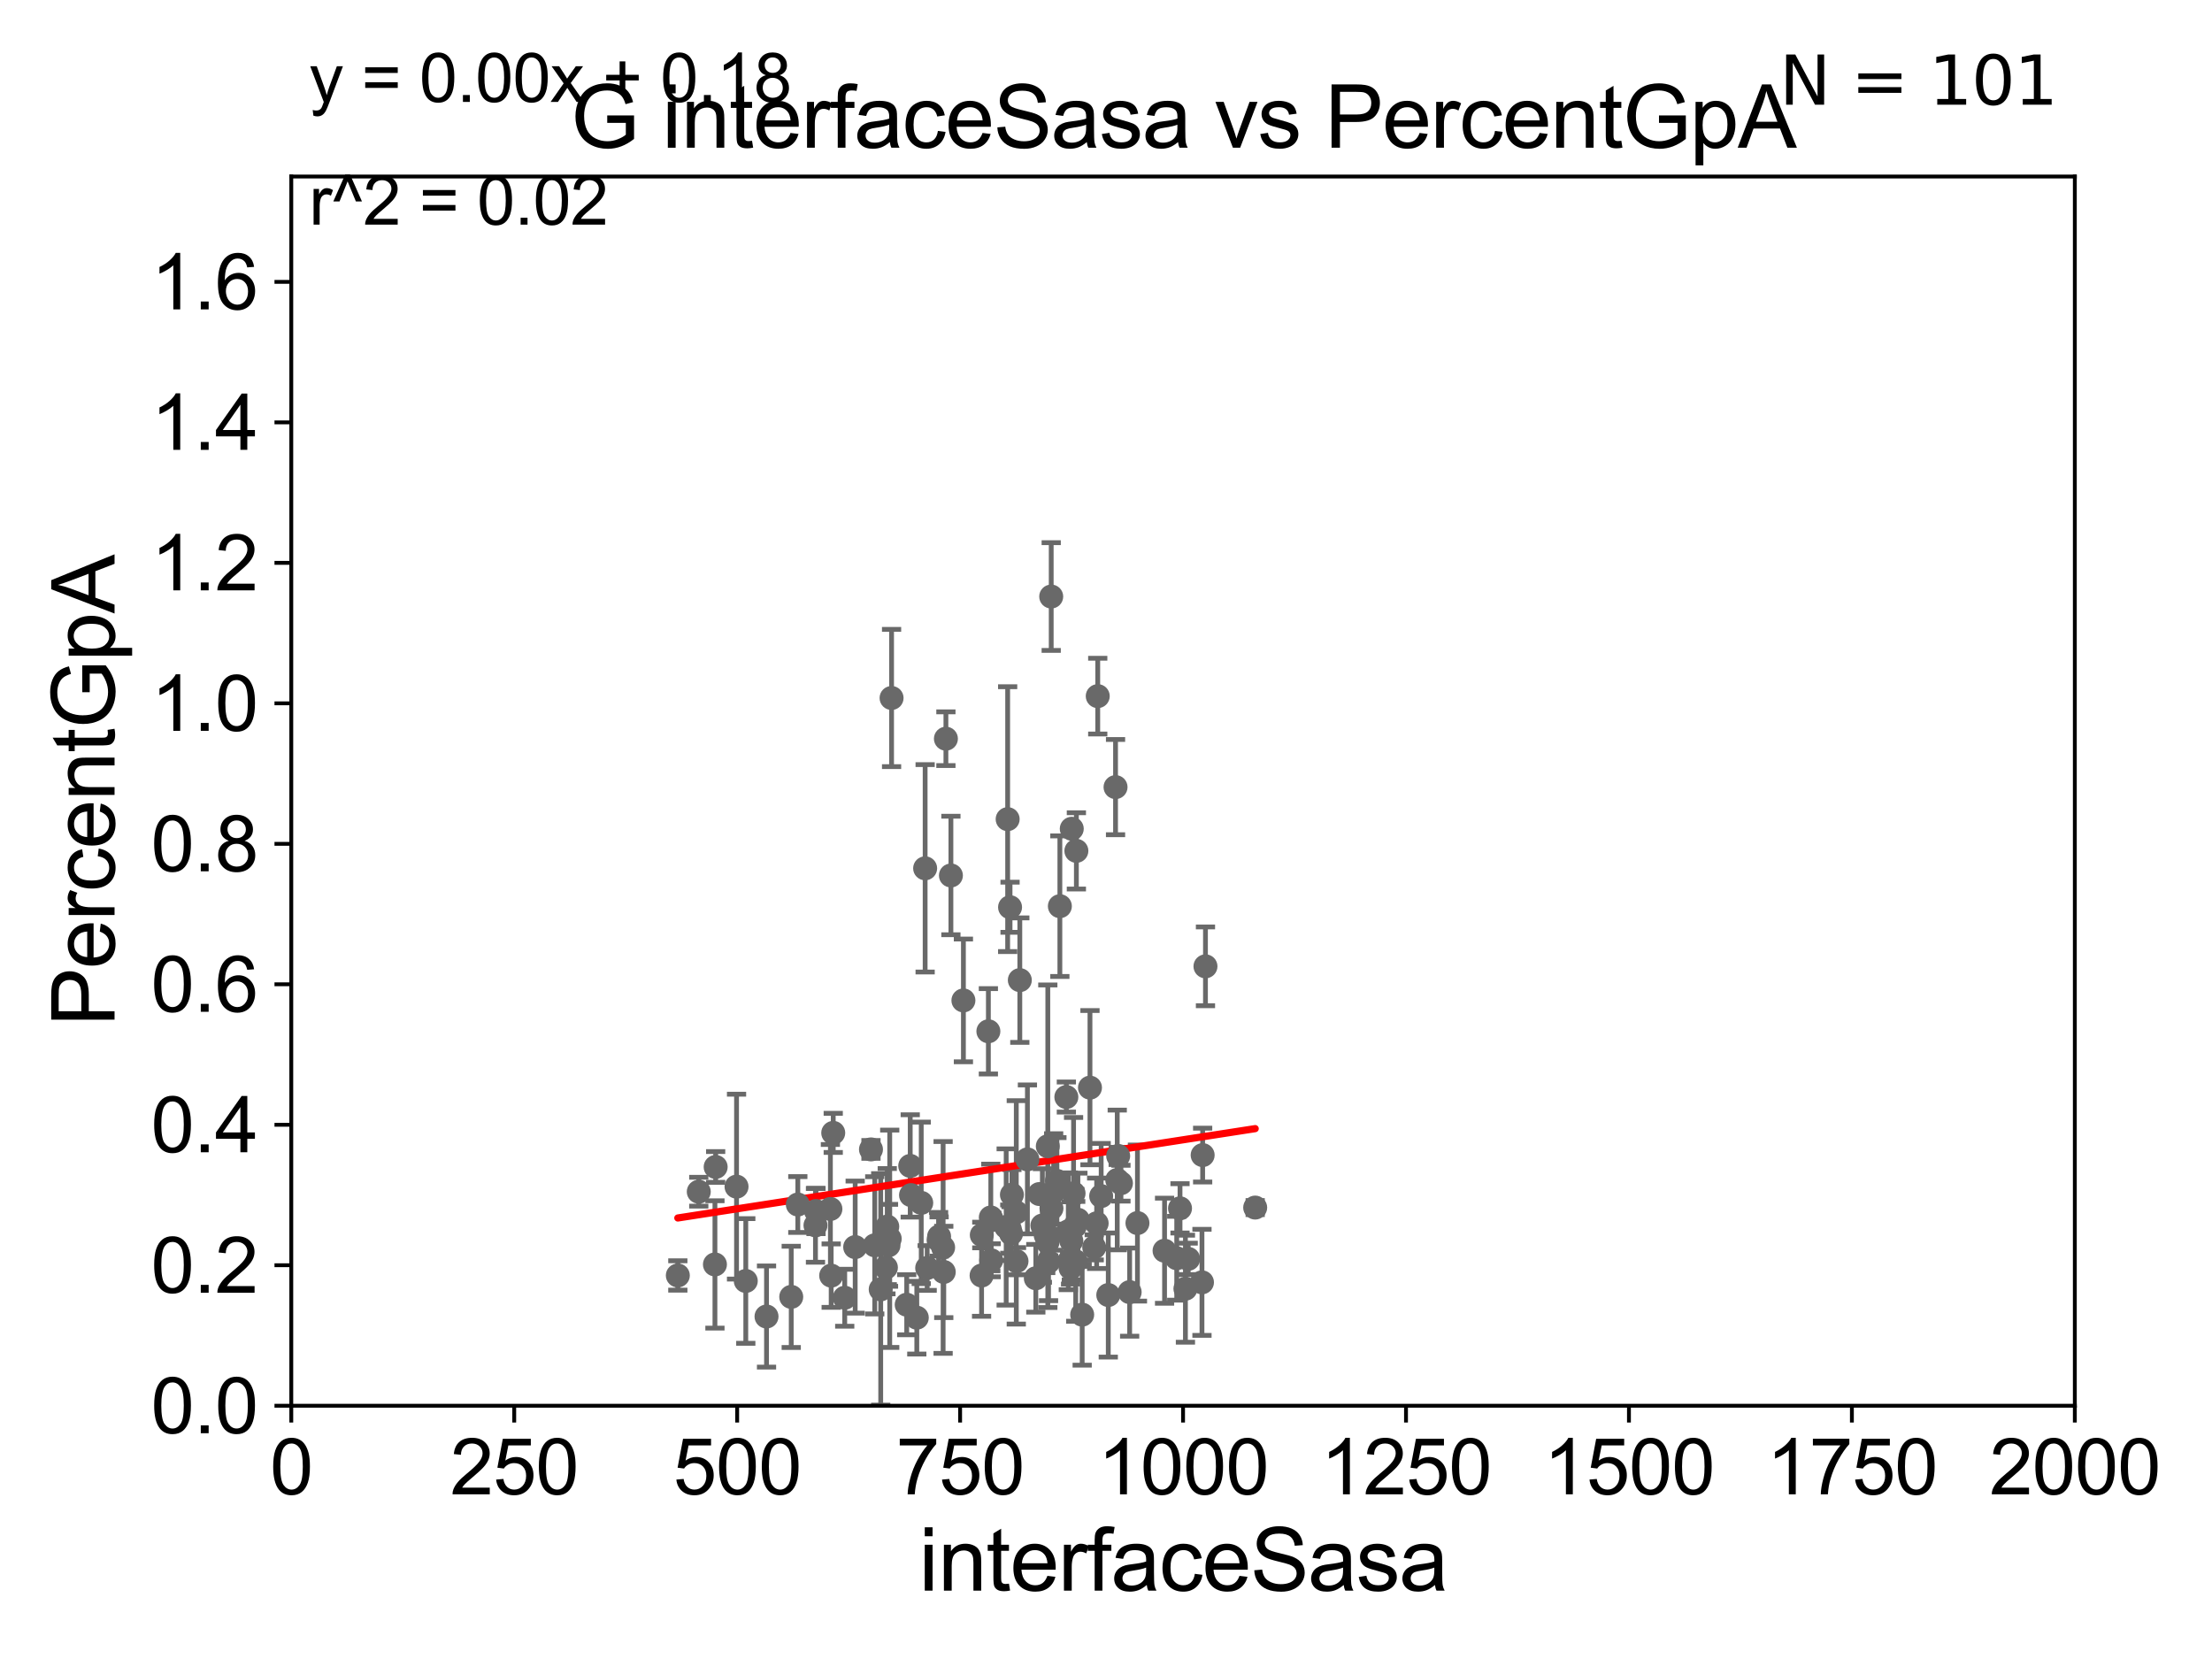 <?xml version="1.0" encoding="utf-8" standalone="no"?>
<!DOCTYPE svg PUBLIC "-//W3C//DTD SVG 1.1//EN"
  "http://www.w3.org/Graphics/SVG/1.1/DTD/svg11.dtd">
<svg xmlns:xlink="http://www.w3.org/1999/xlink" width="460.8pt" height="345.6pt" viewBox="0 0 460.8 345.6" xmlns="http://www.w3.org/2000/svg" version="1.1">
 <defs>
  <style type="text/css">*{stroke-linejoin: round; stroke-linecap: butt}</style>
 </defs>
 <g id="figure_1">
  <g id="patch_1">
   <path d="M 0 345.6 
L 460.8 345.6 
L 460.8 0 
L 0 0 
z
" style="fill: #ffffff"/>
  </g>
  <g id="axes_1">
   <g id="patch_2">
    <path d="M 60.68 292.84 
L 432.225 292.84 
L 432.225 36.775 
L 60.68 36.775 
z
" style="fill: #ffffff"/>
   </g>
   <g id="PathCollection_1">
    <defs>
     <path id="mc420d2d03e" d="M 0 1.118 
C 0.297 1.118 0.581 1 0.791 0.791 
C 1 0.581 1.118 0.297 1.118 0 
C 1.118 -0.297 1 -0.581 0.791 -0.791 
C 0.581 -1 0.297 -1.118 0 -1.118 
C -0.297 -1.118 -0.581 -1 -0.791 -0.791 
C -1 -0.581 -1.118 -0.297 -1.118 0 
C -1.118 0.297 -1 0.581 -0.791 0.791 
C -0.581 1 -0.297 1.118 0 1.118 
z
" style="stroke: #696969"/>
    </defs>
    <g clip-path="url(#p7332f6587c)">
     <use xlink:href="#mc420d2d03e" x="149.085" y="243.098" style="fill: #696969; stroke: #696969"/>
     <use xlink:href="#mc420d2d03e" x="251.121" y="201.305" style="fill: #696969; stroke: #696969"/>
     <use xlink:href="#mc420d2d03e" x="222.549" y="256.499" style="fill: #696969; stroke: #696969"/>
     <use xlink:href="#mc420d2d03e" x="224.229" y="177.251" style="fill: #696969; stroke: #696969"/>
     <use xlink:href="#mc420d2d03e" x="192.723" y="180.884" style="fill: #696969; stroke: #696969"/>
     <use xlink:href="#mc420d2d03e" x="223.021" y="264.156" style="fill: #696969; stroke: #696969"/>
     <use xlink:href="#mc420d2d03e" x="205.897" y="214.837" style="fill: #696969; stroke: #696969"/>
     <use xlink:href="#mc420d2d03e" x="178.15" y="259.791" style="fill: #696969; stroke: #696969"/>
     <use xlink:href="#mc420d2d03e" x="250.393" y="267.136" style="fill: #696969; stroke: #696969"/>
     <use xlink:href="#mc420d2d03e" x="230.874" y="269.78" style="fill: #696969; stroke: #696969"/>
     <use xlink:href="#mc420d2d03e" x="210.621" y="256.984" style="fill: #696969; stroke: #696969"/>
     <use xlink:href="#mc420d2d03e" x="235.328" y="269.169" style="fill: #696969; stroke: #696969"/>
     <use xlink:href="#mc420d2d03e" x="173.578" y="235.999" style="fill: #696969; stroke: #696969"/>
     <use xlink:href="#mc420d2d03e" x="228.453" y="254.835" style="fill: #696969; stroke: #696969"/>
     <use xlink:href="#mc420d2d03e" x="209.913" y="170.644" style="fill: #696969; stroke: #696969"/>
     <use xlink:href="#mc420d2d03e" x="229.393" y="249.171" style="fill: #696969; stroke: #696969"/>
     <use xlink:href="#mc420d2d03e" x="204.481" y="265.72" style="fill: #696969; stroke: #696969"/>
     <use xlink:href="#mc420d2d03e" x="209.606" y="255.601" style="fill: #696969; stroke: #696969"/>
     <use xlink:href="#mc420d2d03e" x="217.145" y="255.294" style="fill: #696969; stroke: #696969"/>
     <use xlink:href="#mc420d2d03e" x="228.68" y="145.017" style="fill: #696969; stroke: #696969"/>
     <use xlink:href="#mc420d2d03e" x="185.731" y="145.405" style="fill: #696969; stroke: #696969"/>
     <use xlink:href="#mc420d2d03e" x="227.062" y="226.576" style="fill: #696969; stroke: #696969"/>
     <use xlink:href="#mc420d2d03e" x="200.697" y="208.407" style="fill: #696969; stroke: #696969"/>
     <use xlink:href="#mc420d2d03e" x="210.801" y="248.878" style="fill: #696969; stroke: #696969"/>
     <use xlink:href="#mc420d2d03e" x="218.278" y="238.785" style="fill: #696969; stroke: #696969"/>
     <use xlink:href="#mc420d2d03e" x="250.534" y="240.628" style="fill: #696969; stroke: #696969"/>
     <use xlink:href="#mc420d2d03e" x="211.711" y="252.556" style="fill: #696969; stroke: #696969"/>
     <use xlink:href="#mc420d2d03e" x="224.093" y="262.764" style="fill: #696969; stroke: #696969"/>
     <use xlink:href="#mc420d2d03e" x="218.431" y="262.835" style="fill: #696969; stroke: #696969"/>
     <use xlink:href="#mc420d2d03e" x="223.905" y="255.461" style="fill: #696969; stroke: #696969"/>
     <use xlink:href="#mc420d2d03e" x="247.523" y="262.247" style="fill: #696969; stroke: #696969"/>
     <use xlink:href="#mc420d2d03e" x="218.986" y="124.27" style="fill: #696969; stroke: #696969"/>
     <use xlink:href="#mc420d2d03e" x="197.05" y="153.884" style="fill: #696969; stroke: #696969"/>
     <use xlink:href="#mc420d2d03e" x="217.842" y="257.326" style="fill: #696969; stroke: #696969"/>
     <use xlink:href="#mc420d2d03e" x="242.6" y="260.549" style="fill: #696969; stroke: #696969"/>
     <use xlink:href="#mc420d2d03e" x="232.742" y="245.805" style="fill: #696969; stroke: #696969"/>
     <use xlink:href="#mc420d2d03e" x="219.495" y="248.303" style="fill: #696969; stroke: #696969"/>
     <use xlink:href="#mc420d2d03e" x="184.341" y="257.359" style="fill: #696969; stroke: #696969"/>
     <use xlink:href="#mc420d2d03e" x="232.938" y="240.802" style="fill: #696969; stroke: #696969"/>
     <use xlink:href="#mc420d2d03e" x="184.832" y="255.516" style="fill: #696969; stroke: #696969"/>
     <use xlink:href="#mc420d2d03e" x="245.819" y="251.719" style="fill: #696969; stroke: #696969"/>
     <use xlink:href="#mc420d2d03e" x="261.478" y="251.559" style="fill: #696969; stroke: #696969"/>
     <use xlink:href="#mc420d2d03e" x="218.219" y="258.757" style="fill: #696969; stroke: #696969"/>
     <use xlink:href="#mc420d2d03e" x="216.519" y="248.741" style="fill: #696969; stroke: #696969"/>
     <use xlink:href="#mc420d2d03e" x="225.438" y="273.868" style="fill: #696969; stroke: #696969"/>
     <use xlink:href="#mc420d2d03e" x="236.952" y="254.788" style="fill: #696969; stroke: #696969"/>
     <use xlink:href="#mc420d2d03e" x="198.092" y="182.377" style="fill: #696969; stroke: #696969"/>
     <use xlink:href="#mc420d2d03e" x="223.268" y="172.647" style="fill: #696969; stroke: #696969"/>
     <use xlink:href="#mc420d2d03e" x="210.413" y="188.992" style="fill: #696969; stroke: #696969"/>
     <use xlink:href="#mc420d2d03e" x="206.615" y="254.178" style="fill: #696969; stroke: #696969"/>
     <use xlink:href="#mc420d2d03e" x="220.79" y="188.775" style="fill: #696969; stroke: #696969"/>
     <use xlink:href="#mc420d2d03e" x="223.181" y="258.495" style="fill: #696969; stroke: #696969"/>
     <use xlink:href="#mc420d2d03e" x="215.781" y="266.286" style="fill: #696969; stroke: #696969"/>
     <use xlink:href="#mc420d2d03e" x="189.784" y="248.964" style="fill: #696969; stroke: #696969"/>
     <use xlink:href="#mc420d2d03e" x="193.149" y="264.146" style="fill: #696969; stroke: #696969"/>
     <use xlink:href="#mc420d2d03e" x="246.947" y="268.461" style="fill: #696969; stroke: #696969"/>
     <use xlink:href="#mc420d2d03e" x="224.544" y="254.097" style="fill: #696969; stroke: #696969"/>
     <use xlink:href="#mc420d2d03e" x="195.631" y="257.586" style="fill: #696969; stroke: #696969"/>
     <use xlink:href="#mc420d2d03e" x="185.092" y="259.423" style="fill: #696969; stroke: #696969"/>
     <use xlink:href="#mc420d2d03e" x="206.485" y="262.54" style="fill: #696969; stroke: #696969"/>
     <use xlink:href="#mc420d2d03e" x="232.388" y="163.969" style="fill: #696969; stroke: #696969"/>
     <use xlink:href="#mc420d2d03e" x="211.758" y="262.729" style="fill: #696969; stroke: #696969"/>
     <use xlink:href="#mc420d2d03e" x="218.451" y="257.814" style="fill: #696969; stroke: #696969"/>
     <use xlink:href="#mc420d2d03e" x="188.885" y="271.795" style="fill: #696969; stroke: #696969"/>
     <use xlink:href="#mc420d2d03e" x="206.402" y="253.619" style="fill: #696969; stroke: #696969"/>
     <use xlink:href="#mc420d2d03e" x="175.972" y="270.344" style="fill: #696969; stroke: #696969"/>
     <use xlink:href="#mc420d2d03e" x="155.361" y="266.85" style="fill: #696969; stroke: #696969"/>
     <use xlink:href="#mc420d2d03e" x="191.91" y="250.581" style="fill: #696969; stroke: #696969"/>
     <use xlink:href="#mc420d2d03e" x="210.357" y="256.035" style="fill: #696969; stroke: #696969"/>
     <use xlink:href="#mc420d2d03e" x="164.828" y="270.162" style="fill: #696969; stroke: #696969"/>
     <use xlink:href="#mc420d2d03e" x="145.567" y="248.255" style="fill: #696969; stroke: #696969"/>
     <use xlink:href="#mc420d2d03e" x="141.205" y="265.702" style="fill: #696969; stroke: #696969"/>
     <use xlink:href="#mc420d2d03e" x="204.527" y="257.277" style="fill: #696969; stroke: #696969"/>
     <use xlink:href="#mc420d2d03e" x="169.987" y="252.283" style="fill: #696969; stroke: #696969"/>
     <use xlink:href="#mc420d2d03e" x="182.225" y="259.422" style="fill: #696969; stroke: #696969"/>
     <use xlink:href="#mc420d2d03e" x="148.935" y="263.406" style="fill: #696969; stroke: #696969"/>
     <use xlink:href="#mc420d2d03e" x="172.989" y="251.853" style="fill: #696969; stroke: #696969"/>
     <use xlink:href="#mc420d2d03e" x="245.134" y="262.115" style="fill: #696969; stroke: #696969"/>
     <use xlink:href="#mc420d2d03e" x="219.038" y="251.717" style="fill: #696969; stroke: #696969"/>
     <use xlink:href="#mc420d2d03e" x="153.434" y="247.198" style="fill: #696969; stroke: #696969"/>
     <use xlink:href="#mc420d2d03e" x="214.03" y="241.523" style="fill: #696969; stroke: #696969"/>
     <use xlink:href="#mc420d2d03e" x="184.551" y="264.045" style="fill: #696969; stroke: #696969"/>
     <use xlink:href="#mc420d2d03e" x="220.175" y="245.998" style="fill: #696969; stroke: #696969"/>
     <use xlink:href="#mc420d2d03e" x="227.946" y="259.85" style="fill: #696969; stroke: #696969"/>
     <use xlink:href="#mc420d2d03e" x="189.617" y="242.882" style="fill: #696969; stroke: #696969"/>
     <use xlink:href="#mc420d2d03e" x="233.513" y="246.482" style="fill: #696969; stroke: #696969"/>
     <use xlink:href="#mc420d2d03e" x="159.68" y="274.253" style="fill: #696969; stroke: #696969"/>
     <use xlink:href="#mc420d2d03e" x="166.201" y="250.925" style="fill: #696969; stroke: #696969"/>
     <use xlink:href="#mc420d2d03e" x="190.985" y="274.495" style="fill: #696969; stroke: #696969"/>
     <use xlink:href="#mc420d2d03e" x="196.604" y="264.972" style="fill: #696969; stroke: #696969"/>
     <use xlink:href="#mc420d2d03e" x="181.44" y="239.442" style="fill: #696969; stroke: #696969"/>
     <use xlink:href="#mc420d2d03e" x="212.447" y="204.178" style="fill: #696969; stroke: #696969"/>
     <use xlink:href="#mc420d2d03e" x="222.82" y="262.593" style="fill: #696969; stroke: #696969"/>
     <use xlink:href="#mc420d2d03e" x="195.525" y="258.335" style="fill: #696969; stroke: #696969"/>
     <use xlink:href="#mc420d2d03e" x="173.149" y="265.737" style="fill: #696969; stroke: #696969"/>
     <use xlink:href="#mc420d2d03e" x="183.468" y="268.597" style="fill: #696969; stroke: #696969"/>
     <use xlink:href="#mc420d2d03e" x="169.879" y="255.267" style="fill: #696969; stroke: #696969"/>
     <use xlink:href="#mc420d2d03e" x="185.346" y="258.056" style="fill: #696969; stroke: #696969"/>
     <use xlink:href="#mc420d2d03e" x="223.643" y="248.588" style="fill: #696969; stroke: #696969"/>
     <use xlink:href="#mc420d2d03e" x="196.47" y="259.868" style="fill: #696969; stroke: #696969"/>
     <use xlink:href="#mc420d2d03e" x="222.14" y="228.533" style="fill: #696969; stroke: #696969"/>
    </g>
   </g>
   <g id="matplotlib.axis_1">
    <g id="xtick_1">
     <g id="line2d_1">
      <defs>
       <path id="maf0b072d5a" d="M 0 0 
L 0 3.5 
" style="stroke: #000000; stroke-width: 0.8"/>
      </defs>
      <g>
       <use xlink:href="#maf0b072d5a" x="60.68" y="292.84" style="stroke: #000000; stroke-width: 0.8"/>
      </g>
     </g>
     <g id="text_1">
      <!-- 0 -->
      <g transform="translate(56.231 311.293)scale(0.16 -0.16)">
       <defs>
        <path id="ArialMT-30" d="M 266 2259 
Q 266 3072 433 3567 
Q 600 4063 929 4331 
Q 1259 4600 1759 4600 
Q 2128 4600 2406 4451 
Q 2684 4303 2865 4023 
Q 3047 3744 3150 3342 
Q 3253 2941 3253 2259 
Q 3253 1453 3087 958 
Q 2922 463 2592 192 
Q 2263 -78 1759 -78 
Q 1097 -78 719 397 
Q 266 969 266 2259 
z
M 844 2259 
Q 844 1131 1108 757 
Q 1372 384 1759 384 
Q 2147 384 2411 759 
Q 2675 1134 2675 2259 
Q 2675 3391 2411 3762 
Q 2147 4134 1753 4134 
Q 1366 4134 1134 3806 
Q 844 3388 844 2259 
z
" transform="scale(0.016)"/>
       </defs>
       <use xlink:href="#ArialMT-30"/>
      </g>
     </g>
    </g>
    <g id="xtick_2">
     <g id="line2d_2">
      <g>
       <use xlink:href="#maf0b072d5a" x="107.123" y="292.84" style="stroke: #000000; stroke-width: 0.8"/>
      </g>
     </g>
     <g id="text_2">
      <!-- 250 -->
      <g transform="translate(93.777 311.293)scale(0.16 -0.16)">
       <defs>
        <path id="ArialMT-32" d="M 3222 541 
L 3222 0 
L 194 0 
Q 188 203 259 391 
Q 375 700 629 1000 
Q 884 1300 1366 1694 
Q 2113 2306 2375 2664 
Q 2638 3022 2638 3341 
Q 2638 3675 2398 3904 
Q 2159 4134 1775 4134 
Q 1369 4134 1125 3890 
Q 881 3647 878 3216 
L 300 3275 
Q 359 3922 746 4261 
Q 1134 4600 1788 4600 
Q 2447 4600 2831 4234 
Q 3216 3869 3216 3328 
Q 3216 3053 3103 2787 
Q 2991 2522 2730 2228 
Q 2469 1934 1863 1422 
Q 1356 997 1212 845 
Q 1069 694 975 541 
L 3222 541 
z
" transform="scale(0.016)"/>
        <path id="ArialMT-35" d="M 266 1200 
L 856 1250 
Q 922 819 1161 601 
Q 1400 384 1738 384 
Q 2144 384 2425 690 
Q 2706 997 2706 1503 
Q 2706 1984 2436 2262 
Q 2166 2541 1728 2541 
Q 1456 2541 1237 2417 
Q 1019 2294 894 2097 
L 366 2166 
L 809 4519 
L 3088 4519 
L 3088 3981 
L 1259 3981 
L 1013 2750 
Q 1425 3038 1878 3038 
Q 2478 3038 2890 2622 
Q 3303 2206 3303 1553 
Q 3303 931 2941 478 
Q 2500 -78 1738 -78 
Q 1113 -78 717 272 
Q 322 622 266 1200 
z
" transform="scale(0.016)"/>
       </defs>
       <use xlink:href="#ArialMT-32"/>
       <use xlink:href="#ArialMT-35" x="55.615"/>
       <use xlink:href="#ArialMT-30" x="111.23"/>
      </g>
     </g>
    </g>
    <g id="xtick_3">
     <g id="line2d_3">
      <g>
       <use xlink:href="#maf0b072d5a" x="153.566" y="292.84" style="stroke: #000000; stroke-width: 0.8"/>
      </g>
     </g>
     <g id="text_3">
      <!-- 500 -->
      <g transform="translate(140.22 311.293)scale(0.16 -0.16)">
       <use xlink:href="#ArialMT-35"/>
       <use xlink:href="#ArialMT-30" x="55.615"/>
       <use xlink:href="#ArialMT-30" x="111.23"/>
      </g>
     </g>
    </g>
    <g id="xtick_4">
     <g id="line2d_4">
      <g>
       <use xlink:href="#maf0b072d5a" x="200.009" y="292.84" style="stroke: #000000; stroke-width: 0.8"/>
      </g>
     </g>
     <g id="text_4">
      <!-- 750 -->
      <g transform="translate(186.663 311.293)scale(0.16 -0.16)">
       <defs>
        <path id="ArialMT-37" d="M 303 3981 
L 303 4522 
L 3269 4522 
L 3269 4084 
Q 2831 3619 2401 2847 
Q 1972 2075 1738 1259 
Q 1569 684 1522 0 
L 944 0 
Q 953 541 1156 1306 
Q 1359 2072 1739 2783 
Q 2119 3494 2547 3981 
L 303 3981 
z
" transform="scale(0.016)"/>
       </defs>
       <use xlink:href="#ArialMT-37"/>
       <use xlink:href="#ArialMT-35" x="55.615"/>
       <use xlink:href="#ArialMT-30" x="111.23"/>
      </g>
     </g>
    </g>
    <g id="xtick_5">
     <g id="line2d_5">
      <g>
       <use xlink:href="#maf0b072d5a" x="246.452" y="292.84" style="stroke: #000000; stroke-width: 0.8"/>
      </g>
     </g>
     <g id="text_5">
      <!-- 1000 -->
      <g transform="translate(228.657 311.293)scale(0.16 -0.16)">
       <defs>
        <path id="ArialMT-31" d="M 2384 0 
L 1822 0 
L 1822 3584 
Q 1619 3391 1289 3197 
Q 959 3003 697 2906 
L 697 3450 
Q 1169 3672 1522 3987 
Q 1875 4303 2022 4600 
L 2384 4600 
L 2384 0 
z
" transform="scale(0.016)"/>
       </defs>
       <use xlink:href="#ArialMT-31"/>
       <use xlink:href="#ArialMT-30" x="55.615"/>
       <use xlink:href="#ArialMT-30" x="111.23"/>
       <use xlink:href="#ArialMT-30" x="166.846"/>
      </g>
     </g>
    </g>
    <g id="xtick_6">
     <g id="line2d_6">
      <g>
       <use xlink:href="#maf0b072d5a" x="292.896" y="292.84" style="stroke: #000000; stroke-width: 0.8"/>
      </g>
     </g>
     <g id="text_6">
      <!-- 1250 -->
      <g transform="translate(275.101 311.293)scale(0.16 -0.16)">
       <use xlink:href="#ArialMT-31"/>
       <use xlink:href="#ArialMT-32" x="55.615"/>
       <use xlink:href="#ArialMT-35" x="111.23"/>
       <use xlink:href="#ArialMT-30" x="166.846"/>
      </g>
     </g>
    </g>
    <g id="xtick_7">
     <g id="line2d_7">
      <g>
       <use xlink:href="#maf0b072d5a" x="339.339" y="292.84" style="stroke: #000000; stroke-width: 0.8"/>
      </g>
     </g>
     <g id="text_7">
      <!-- 1500 -->
      <g transform="translate(321.544 311.293)scale(0.16 -0.16)">
       <use xlink:href="#ArialMT-31"/>
       <use xlink:href="#ArialMT-35" x="55.615"/>
       <use xlink:href="#ArialMT-30" x="111.23"/>
       <use xlink:href="#ArialMT-30" x="166.846"/>
      </g>
     </g>
    </g>
    <g id="xtick_8">
     <g id="line2d_8">
      <g>
       <use xlink:href="#maf0b072d5a" x="385.782" y="292.84" style="stroke: #000000; stroke-width: 0.8"/>
      </g>
     </g>
     <g id="text_8">
      <!-- 1750 -->
      <g transform="translate(367.987 311.293)scale(0.16 -0.16)">
       <use xlink:href="#ArialMT-31"/>
       <use xlink:href="#ArialMT-37" x="55.615"/>
       <use xlink:href="#ArialMT-35" x="111.23"/>
       <use xlink:href="#ArialMT-30" x="166.846"/>
      </g>
     </g>
    </g>
    <g id="xtick_9">
     <g id="line2d_9">
      <g>
       <use xlink:href="#maf0b072d5a" x="432.225" y="292.84" style="stroke: #000000; stroke-width: 0.8"/>
      </g>
     </g>
     <g id="text_9">
      <!-- 2000 -->
      <g transform="translate(414.43 311.293)scale(0.16 -0.16)">
       <use xlink:href="#ArialMT-32"/>
       <use xlink:href="#ArialMT-30" x="55.615"/>
       <use xlink:href="#ArialMT-30" x="111.23"/>
       <use xlink:href="#ArialMT-30" x="166.846"/>
      </g>
     </g>
    </g>
    <g id="text_10">
     <!-- interfaceSasa -->
     <g transform="translate(191.423 331.357)scale(0.18 -0.18)">
      <defs>
       <path id="ArialMT-69" d="M 425 3934 
L 425 4581 
L 988 4581 
L 988 3934 
L 425 3934 
z
M 425 0 
L 425 3319 
L 988 3319 
L 988 0 
L 425 0 
z
" transform="scale(0.016)"/>
       <path id="ArialMT-6e" d="M 422 0 
L 422 3319 
L 928 3319 
L 928 2847 
Q 1294 3394 1984 3394 
Q 2284 3394 2536 3286 
Q 2788 3178 2913 3003 
Q 3038 2828 3088 2588 
Q 3119 2431 3119 2041 
L 3119 0 
L 2556 0 
L 2556 2019 
Q 2556 2363 2490 2533 
Q 2425 2703 2258 2804 
Q 2091 2906 1866 2906 
Q 1506 2906 1245 2678 
Q 984 2450 984 1813 
L 984 0 
L 422 0 
z
" transform="scale(0.016)"/>
       <path id="ArialMT-74" d="M 1650 503 
L 1731 6 
Q 1494 -44 1306 -44 
Q 1000 -44 831 53 
Q 663 150 594 308 
Q 525 466 525 972 
L 525 2881 
L 113 2881 
L 113 3319 
L 525 3319 
L 525 4141 
L 1084 4478 
L 1084 3319 
L 1650 3319 
L 1650 2881 
L 1084 2881 
L 1084 941 
Q 1084 700 1114 631 
Q 1144 563 1211 522 
Q 1278 481 1403 481 
Q 1497 481 1650 503 
z
" transform="scale(0.016)"/>
       <path id="ArialMT-65" d="M 2694 1069 
L 3275 997 
Q 3138 488 2766 206 
Q 2394 -75 1816 -75 
Q 1088 -75 661 373 
Q 234 822 234 1631 
Q 234 2469 665 2931 
Q 1097 3394 1784 3394 
Q 2450 3394 2872 2941 
Q 3294 2488 3294 1666 
Q 3294 1616 3291 1516 
L 816 1516 
Q 847 969 1125 678 
Q 1403 388 1819 388 
Q 2128 388 2347 550 
Q 2566 713 2694 1069 
z
M 847 1978 
L 2700 1978 
Q 2663 2397 2488 2606 
Q 2219 2931 1791 2931 
Q 1403 2931 1139 2672 
Q 875 2413 847 1978 
z
" transform="scale(0.016)"/>
       <path id="ArialMT-72" d="M 416 0 
L 416 3319 
L 922 3319 
L 922 2816 
Q 1116 3169 1280 3281 
Q 1444 3394 1641 3394 
Q 1925 3394 2219 3213 
L 2025 2691 
Q 1819 2813 1613 2813 
Q 1428 2813 1281 2702 
Q 1134 2591 1072 2394 
Q 978 2094 978 1738 
L 978 0 
L 416 0 
z
" transform="scale(0.016)"/>
       <path id="ArialMT-66" d="M 556 0 
L 556 2881 
L 59 2881 
L 59 3319 
L 556 3319 
L 556 3672 
Q 556 4006 616 4169 
Q 697 4388 901 4523 
Q 1106 4659 1475 4659 
Q 1713 4659 2000 4603 
L 1916 4113 
Q 1741 4144 1584 4144 
Q 1328 4144 1222 4034 
Q 1116 3925 1116 3625 
L 1116 3319 
L 1763 3319 
L 1763 2881 
L 1116 2881 
L 1116 0 
L 556 0 
z
" transform="scale(0.016)"/>
       <path id="ArialMT-61" d="M 2588 409 
Q 2275 144 1986 34 
Q 1697 -75 1366 -75 
Q 819 -75 525 192 
Q 231 459 231 875 
Q 231 1119 342 1320 
Q 453 1522 633 1644 
Q 813 1766 1038 1828 
Q 1203 1872 1538 1913 
Q 2219 1994 2541 2106 
Q 2544 2222 2544 2253 
Q 2544 2597 2384 2738 
Q 2169 2928 1744 2928 
Q 1347 2928 1158 2789 
Q 969 2650 878 2297 
L 328 2372 
Q 403 2725 575 2942 
Q 747 3159 1072 3276 
Q 1397 3394 1825 3394 
Q 2250 3394 2515 3294 
Q 2781 3194 2906 3042 
Q 3031 2891 3081 2659 
Q 3109 2516 3109 2141 
L 3109 1391 
Q 3109 606 3145 398 
Q 3181 191 3288 0 
L 2700 0 
Q 2613 175 2588 409 
z
M 2541 1666 
Q 2234 1541 1622 1453 
Q 1275 1403 1131 1340 
Q 988 1278 909 1158 
Q 831 1038 831 891 
Q 831 666 1001 516 
Q 1172 366 1500 366 
Q 1825 366 2078 508 
Q 2331 650 2450 897 
Q 2541 1088 2541 1459 
L 2541 1666 
z
" transform="scale(0.016)"/>
       <path id="ArialMT-63" d="M 2588 1216 
L 3141 1144 
Q 3050 572 2676 248 
Q 2303 -75 1759 -75 
Q 1078 -75 664 370 
Q 250 816 250 1647 
Q 250 2184 428 2587 
Q 606 2991 970 3192 
Q 1334 3394 1763 3394 
Q 2303 3394 2647 3120 
Q 2991 2847 3088 2344 
L 2541 2259 
Q 2463 2594 2264 2762 
Q 2066 2931 1784 2931 
Q 1359 2931 1093 2626 
Q 828 2322 828 1663 
Q 828 994 1084 691 
Q 1341 388 1753 388 
Q 2084 388 2306 591 
Q 2528 794 2588 1216 
z
" transform="scale(0.016)"/>
       <path id="ArialMT-53" d="M 288 1472 
L 859 1522 
Q 900 1178 1048 958 
Q 1197 738 1509 602 
Q 1822 466 2213 466 
Q 2559 466 2825 569 
Q 3091 672 3220 851 
Q 3350 1031 3350 1244 
Q 3350 1459 3225 1620 
Q 3100 1781 2813 1891 
Q 2628 1963 1997 2114 
Q 1366 2266 1113 2400 
Q 784 2572 623 2826 
Q 463 3081 463 3397 
Q 463 3744 659 4045 
Q 856 4347 1234 4503 
Q 1613 4659 2075 4659 
Q 2584 4659 2973 4495 
Q 3363 4331 3572 4012 
Q 3781 3694 3797 3291 
L 3216 3247 
Q 3169 3681 2898 3903 
Q 2628 4125 2100 4125 
Q 1550 4125 1298 3923 
Q 1047 3722 1047 3438 
Q 1047 3191 1225 3031 
Q 1400 2872 2139 2705 
Q 2878 2538 3153 2413 
Q 3553 2228 3743 1945 
Q 3934 1663 3934 1294 
Q 3934 928 3725 604 
Q 3516 281 3123 101 
Q 2731 -78 2241 -78 
Q 1619 -78 1198 103 
Q 778 284 539 648 
Q 300 1013 288 1472 
z
" transform="scale(0.016)"/>
       <path id="ArialMT-73" d="M 197 991 
L 753 1078 
Q 800 744 1014 566 
Q 1228 388 1613 388 
Q 2000 388 2187 545 
Q 2375 703 2375 916 
Q 2375 1106 2209 1216 
Q 2094 1291 1634 1406 
Q 1016 1563 777 1677 
Q 538 1791 414 1992 
Q 291 2194 291 2438 
Q 291 2659 392 2848 
Q 494 3038 669 3163 
Q 800 3259 1026 3326 
Q 1253 3394 1513 3394 
Q 1903 3394 2198 3281 
Q 2494 3169 2634 2976 
Q 2775 2784 2828 2463 
L 2278 2388 
Q 2241 2644 2061 2787 
Q 1881 2931 1553 2931 
Q 1166 2931 1000 2803 
Q 834 2675 834 2503 
Q 834 2394 903 2306 
Q 972 2216 1119 2156 
Q 1203 2125 1616 2013 
Q 2213 1853 2448 1751 
Q 2684 1650 2818 1456 
Q 2953 1263 2953 975 
Q 2953 694 2789 445 
Q 2625 197 2315 61 
Q 2006 -75 1616 -75 
Q 969 -75 630 194 
Q 291 463 197 991 
z
" transform="scale(0.016)"/>
      </defs>
      <use xlink:href="#ArialMT-69"/>
      <use xlink:href="#ArialMT-6e" x="22.217"/>
      <use xlink:href="#ArialMT-74" x="77.832"/>
      <use xlink:href="#ArialMT-65" x="105.615"/>
      <use xlink:href="#ArialMT-72" x="161.23"/>
      <use xlink:href="#ArialMT-66" x="194.531"/>
      <use xlink:href="#ArialMT-61" x="222.314"/>
      <use xlink:href="#ArialMT-63" x="277.93"/>
      <use xlink:href="#ArialMT-65" x="327.93"/>
      <use xlink:href="#ArialMT-53" x="383.545"/>
      <use xlink:href="#ArialMT-61" x="450.244"/>
      <use xlink:href="#ArialMT-73" x="505.859"/>
      <use xlink:href="#ArialMT-61" x="555.859"/>
     </g>
    </g>
   </g>
   <g id="matplotlib.axis_2">
    <g id="ytick_1">
     <g id="line2d_10">
      <defs>
       <path id="maa91bdfffd" d="M 0 0 
L -3.5 0 
" style="stroke: #000000; stroke-width: 0.8"/>
      </defs>
      <g>
       <use xlink:href="#maa91bdfffd" x="60.68" y="292.84" style="stroke: #000000; stroke-width: 0.8"/>
      </g>
     </g>
     <g id="text_11">
      <!-- 0.0 -->
      <g transform="translate(31.44 298.566)scale(0.16 -0.16)">
       <defs>
        <path id="ArialMT-2e" d="M 581 0 
L 581 641 
L 1222 641 
L 1222 0 
L 581 0 
z
" transform="scale(0.016)"/>
       </defs>
       <use xlink:href="#ArialMT-30"/>
       <use xlink:href="#ArialMT-2e" x="55.615"/>
       <use xlink:href="#ArialMT-30" x="83.398"/>
      </g>
     </g>
    </g>
    <g id="ytick_2">
     <g id="line2d_11">
      <g>
       <use xlink:href="#maa91bdfffd" x="60.68" y="263.575" style="stroke: #000000; stroke-width: 0.8"/>
      </g>
     </g>
     <g id="text_12">
      <!-- 0.2 -->
      <g transform="translate(31.44 269.302)scale(0.16 -0.16)">
       <use xlink:href="#ArialMT-30"/>
       <use xlink:href="#ArialMT-2e" x="55.615"/>
       <use xlink:href="#ArialMT-32" x="83.398"/>
      </g>
     </g>
    </g>
    <g id="ytick_3">
     <g id="line2d_12">
      <g>
       <use xlink:href="#maa91bdfffd" x="60.68" y="234.311" style="stroke: #000000; stroke-width: 0.8"/>
      </g>
     </g>
     <g id="text_13">
      <!-- 0.4 -->
      <g transform="translate(31.44 240.037)scale(0.16 -0.16)">
       <defs>
        <path id="ArialMT-34" d="M 2069 0 
L 2069 1097 
L 81 1097 
L 81 1613 
L 2172 4581 
L 2631 4581 
L 2631 1613 
L 3250 1613 
L 3250 1097 
L 2631 1097 
L 2631 0 
L 2069 0 
z
M 2069 1613 
L 2069 3678 
L 634 1613 
L 2069 1613 
z
" transform="scale(0.016)"/>
       </defs>
       <use xlink:href="#ArialMT-30"/>
       <use xlink:href="#ArialMT-2e" x="55.615"/>
       <use xlink:href="#ArialMT-34" x="83.398"/>
      </g>
     </g>
    </g>
    <g id="ytick_4">
     <g id="line2d_13">
      <g>
       <use xlink:href="#maa91bdfffd" x="60.68" y="205.046" style="stroke: #000000; stroke-width: 0.8"/>
      </g>
     </g>
     <g id="text_14">
      <!-- 0.6 -->
      <g transform="translate(31.44 210.772)scale(0.16 -0.16)">
       <defs>
        <path id="ArialMT-36" d="M 3184 3459 
L 2625 3416 
Q 2550 3747 2413 3897 
Q 2184 4138 1850 4138 
Q 1581 4138 1378 3988 
Q 1113 3794 959 3422 
Q 806 3050 800 2363 
Q 1003 2672 1297 2822 
Q 1591 2972 1913 2972 
Q 2475 2972 2870 2558 
Q 3266 2144 3266 1488 
Q 3266 1056 3080 686 
Q 2894 316 2569 119 
Q 2244 -78 1831 -78 
Q 1128 -78 684 439 
Q 241 956 241 2144 
Q 241 3472 731 4075 
Q 1159 4600 1884 4600 
Q 2425 4600 2770 4297 
Q 3116 3994 3184 3459 
z
M 888 1484 
Q 888 1194 1011 928 
Q 1134 663 1356 523 
Q 1578 384 1822 384 
Q 2178 384 2434 671 
Q 2691 959 2691 1453 
Q 2691 1928 2437 2201 
Q 2184 2475 1800 2475 
Q 1419 2475 1153 2201 
Q 888 1928 888 1484 
z
" transform="scale(0.016)"/>
       </defs>
       <use xlink:href="#ArialMT-30"/>
       <use xlink:href="#ArialMT-2e" x="55.615"/>
       <use xlink:href="#ArialMT-36" x="83.398"/>
      </g>
     </g>
    </g>
    <g id="ytick_5">
     <g id="line2d_14">
      <g>
       <use xlink:href="#maa91bdfffd" x="60.68" y="175.782" style="stroke: #000000; stroke-width: 0.8"/>
      </g>
     </g>
     <g id="text_15">
      <!-- 0.8 -->
      <g transform="translate(31.44 181.508)scale(0.16 -0.16)">
       <defs>
        <path id="ArialMT-38" d="M 1131 2484 
Q 781 2613 612 2850 
Q 444 3088 444 3419 
Q 444 3919 803 4259 
Q 1163 4600 1759 4600 
Q 2359 4600 2725 4251 
Q 3091 3903 3091 3403 
Q 3091 3084 2923 2848 
Q 2756 2613 2416 2484 
Q 2838 2347 3058 2040 
Q 3278 1734 3278 1309 
Q 3278 722 2862 322 
Q 2447 -78 1769 -78 
Q 1091 -78 675 323 
Q 259 725 259 1325 
Q 259 1772 486 2073 
Q 713 2375 1131 2484 
z
M 1019 3438 
Q 1019 3113 1228 2906 
Q 1438 2700 1772 2700 
Q 2097 2700 2305 2904 
Q 2513 3109 2513 3406 
Q 2513 3716 2298 3927 
Q 2084 4138 1766 4138 
Q 1444 4138 1231 3931 
Q 1019 3725 1019 3438 
z
M 838 1322 
Q 838 1081 952 856 
Q 1066 631 1291 507 
Q 1516 384 1775 384 
Q 2178 384 2440 643 
Q 2703 903 2703 1303 
Q 2703 1709 2433 1975 
Q 2163 2241 1756 2241 
Q 1359 2241 1098 1978 
Q 838 1716 838 1322 
z
" transform="scale(0.016)"/>
       </defs>
       <use xlink:href="#ArialMT-30"/>
       <use xlink:href="#ArialMT-2e" x="55.615"/>
       <use xlink:href="#ArialMT-38" x="83.398"/>
      </g>
     </g>
    </g>
    <g id="ytick_6">
     <g id="line2d_15">
      <g>
       <use xlink:href="#maa91bdfffd" x="60.68" y="146.517" style="stroke: #000000; stroke-width: 0.8"/>
      </g>
     </g>
     <g id="text_16">
      <!-- 1.0 -->
      <g transform="translate(31.44 152.243)scale(0.16 -0.16)">
       <use xlink:href="#ArialMT-31"/>
       <use xlink:href="#ArialMT-2e" x="55.615"/>
       <use xlink:href="#ArialMT-30" x="83.398"/>
      </g>
     </g>
    </g>
    <g id="ytick_7">
     <g id="line2d_16">
      <g>
       <use xlink:href="#maa91bdfffd" x="60.68" y="117.252" style="stroke: #000000; stroke-width: 0.8"/>
      </g>
     </g>
     <g id="text_17">
      <!-- 1.2 -->
      <g transform="translate(31.44 122.979)scale(0.16 -0.16)">
       <use xlink:href="#ArialMT-31"/>
       <use xlink:href="#ArialMT-2e" x="55.615"/>
       <use xlink:href="#ArialMT-32" x="83.398"/>
      </g>
     </g>
    </g>
    <g id="ytick_8">
     <g id="line2d_17">
      <g>
       <use xlink:href="#maa91bdfffd" x="60.68" y="87.988" style="stroke: #000000; stroke-width: 0.8"/>
      </g>
     </g>
     <g id="text_18">
      <!-- 1.4 -->
      <g transform="translate(31.44 93.714)scale(0.16 -0.16)">
       <use xlink:href="#ArialMT-31"/>
       <use xlink:href="#ArialMT-2e" x="55.615"/>
       <use xlink:href="#ArialMT-34" x="83.398"/>
      </g>
     </g>
    </g>
    <g id="ytick_9">
     <g id="line2d_18">
      <g>
       <use xlink:href="#maa91bdfffd" x="60.68" y="58.723" style="stroke: #000000; stroke-width: 0.8"/>
      </g>
     </g>
     <g id="text_19">
      <!-- 1.6 -->
      <g transform="translate(31.44 64.45)scale(0.16 -0.16)">
       <use xlink:href="#ArialMT-31"/>
       <use xlink:href="#ArialMT-2e" x="55.615"/>
       <use xlink:href="#ArialMT-36" x="83.398"/>
      </g>
     </g>
    </g>
    <g id="text_20">
     <!-- PercentGpA -->
     <g transform="translate(23.863 213.831)rotate(-90)scale(0.18 -0.18)">
      <defs>
       <path id="ArialMT-50" d="M 494 0 
L 494 4581 
L 2222 4581 
Q 2678 4581 2919 4538 
Q 3256 4481 3484 4323 
Q 3713 4166 3852 3881 
Q 3991 3597 3991 3256 
Q 3991 2672 3619 2267 
Q 3247 1863 2275 1863 
L 1100 1863 
L 1100 0 
L 494 0 
z
M 1100 2403 
L 2284 2403 
Q 2872 2403 3119 2622 
Q 3366 2841 3366 3238 
Q 3366 3525 3220 3729 
Q 3075 3934 2838 4000 
Q 2684 4041 2272 4041 
L 1100 4041 
L 1100 2403 
z
" transform="scale(0.016)"/>
       <path id="ArialMT-47" d="M 2638 1797 
L 2638 2334 
L 4578 2338 
L 4578 638 
Q 4131 281 3656 101 
Q 3181 -78 2681 -78 
Q 2006 -78 1454 211 
Q 903 500 622 1047 
Q 341 1594 341 2269 
Q 341 2938 620 3517 
Q 900 4097 1425 4378 
Q 1950 4659 2634 4659 
Q 3131 4659 3532 4498 
Q 3934 4338 4162 4050 
Q 4391 3763 4509 3300 
L 3963 3150 
Q 3859 3500 3706 3700 
Q 3553 3900 3268 4020 
Q 2984 4141 2638 4141 
Q 2222 4141 1919 4014 
Q 1616 3888 1430 3681 
Q 1244 3475 1141 3228 
Q 966 2803 966 2306 
Q 966 1694 1177 1281 
Q 1388 869 1791 669 
Q 2194 469 2647 469 
Q 3041 469 3416 620 
Q 3791 772 3984 944 
L 3984 1797 
L 2638 1797 
z
" transform="scale(0.016)"/>
       <path id="ArialMT-70" d="M 422 -1272 
L 422 3319 
L 934 3319 
L 934 2888 
Q 1116 3141 1344 3267 
Q 1572 3394 1897 3394 
Q 2322 3394 2647 3175 
Q 2972 2956 3137 2557 
Q 3303 2159 3303 1684 
Q 3303 1175 3120 767 
Q 2938 359 2589 142 
Q 2241 -75 1856 -75 
Q 1575 -75 1351 44 
Q 1128 163 984 344 
L 984 -1272 
L 422 -1272 
z
M 931 1641 
Q 931 1000 1190 694 
Q 1450 388 1819 388 
Q 2194 388 2461 705 
Q 2728 1022 2728 1688 
Q 2728 2322 2467 2637 
Q 2206 2953 1844 2953 
Q 1484 2953 1207 2617 
Q 931 2281 931 1641 
z
" transform="scale(0.016)"/>
       <path id="ArialMT-41" d="M -9 0 
L 1750 4581 
L 2403 4581 
L 4278 0 
L 3588 0 
L 3053 1388 
L 1138 1388 
L 634 0 
L -9 0 
z
M 1313 1881 
L 2866 1881 
L 2388 3150 
Q 2169 3728 2063 4100 
Q 1975 3659 1816 3225 
L 1313 1881 
z
" transform="scale(0.016)"/>
      </defs>
      <use xlink:href="#ArialMT-50"/>
      <use xlink:href="#ArialMT-65" x="66.699"/>
      <use xlink:href="#ArialMT-72" x="122.314"/>
      <use xlink:href="#ArialMT-63" x="155.615"/>
      <use xlink:href="#ArialMT-65" x="205.615"/>
      <use xlink:href="#ArialMT-6e" x="261.23"/>
      <use xlink:href="#ArialMT-74" x="316.846"/>
      <use xlink:href="#ArialMT-47" x="344.629"/>
      <use xlink:href="#ArialMT-70" x="422.412"/>
      <use xlink:href="#ArialMT-41" x="478.027"/>
     </g>
    </g>
   </g>
   <g id="LineCollection_1">
    <path d="M 149.085 246.301 
L 149.085 239.895 
" clip-path="url(#p7332f6587c)" style="fill: none; stroke: #696969"/>
    <path d="M 251.121 209.512 
L 251.121 193.097 
" clip-path="url(#p7332f6587c)" style="fill: none; stroke: #696969"/>
    <path d="M 222.549 268.664 
L 222.549 244.334 
" clip-path="url(#p7332f6587c)" style="fill: none; stroke: #696969"/>
    <path d="M 224.229 185.195 
L 224.229 169.307 
" clip-path="url(#p7332f6587c)" style="fill: none; stroke: #696969"/>
    <path d="M 192.723 202.485 
L 192.723 159.282 
" clip-path="url(#p7332f6587c)" style="fill: none; stroke: #696969"/>
    <path d="M 223.021 267.489 
L 223.021 260.823 
" clip-path="url(#p7332f6587c)" style="fill: none; stroke: #696969"/>
    <path d="M 205.897 223.729 
L 205.897 205.946 
" clip-path="url(#p7332f6587c)" style="fill: none; stroke: #696969"/>
    <path d="M 178.15 273.545 
L 178.15 246.038 
" clip-path="url(#p7332f6587c)" style="fill: none; stroke: #696969"/>
    <path d="M 250.393 278.18 
L 250.393 256.092 
" clip-path="url(#p7332f6587c)" style="fill: none; stroke: #696969"/>
    <path d="M 230.874 282.706 
L 230.874 256.855 
" clip-path="url(#p7332f6587c)" style="fill: none; stroke: #696969"/>
    <path d="M 210.621 262.585 
L 210.621 251.382 
" clip-path="url(#p7332f6587c)" style="fill: none; stroke: #696969"/>
    <path d="M 235.328 278.35 
L 235.328 259.989 
" clip-path="url(#p7332f6587c)" style="fill: none; stroke: #696969"/>
    <path d="M 173.578 240.077 
L 173.578 231.922 
" clip-path="url(#p7332f6587c)" style="fill: none; stroke: #696969"/>
    <path d="M 228.453 264.254 
L 228.453 245.416 
" clip-path="url(#p7332f6587c)" style="fill: none; stroke: #696969"/>
    <path d="M 209.913 198.23 
L 209.913 143.057 
" clip-path="url(#p7332f6587c)" style="fill: none; stroke: #696969"/>
    <path d="M 229.393 260.149 
L 229.393 238.193 
" clip-path="url(#p7332f6587c)" style="fill: none; stroke: #696969"/>
    <path d="M 204.481 274.206 
L 204.481 257.234 
" clip-path="url(#p7332f6587c)" style="fill: none; stroke: #696969"/>
    <path d="M 209.606 271.873 
L 209.606 239.328 
" clip-path="url(#p7332f6587c)" style="fill: none; stroke: #696969"/>
    <path d="M 217.145 267.117 
L 217.145 243.47 
" clip-path="url(#p7332f6587c)" style="fill: none; stroke: #696969"/>
    <path d="M 228.68 152.909 
L 228.68 137.124 
" clip-path="url(#p7332f6587c)" style="fill: none; stroke: #696969"/>
    <path d="M 185.731 159.7 
L 185.731 131.11 
" clip-path="url(#p7332f6587c)" style="fill: none; stroke: #696969"/>
    <path d="M 227.062 242.639 
L 227.062 210.513 
" clip-path="url(#p7332f6587c)" style="fill: none; stroke: #696969"/>
    <path d="M 200.697 221.193 
L 200.697 195.622 
" clip-path="url(#p7332f6587c)" style="fill: none; stroke: #696969"/>
    <path d="M 210.801 254.103 
L 210.801 243.652 
" clip-path="url(#p7332f6587c)" style="fill: none; stroke: #696969"/>
    <path d="M 218.278 272.385 
L 218.278 205.184 
" clip-path="url(#p7332f6587c)" style="fill: none; stroke: #696969"/>
    <path d="M 250.534 246.235 
L 250.534 235.02 
" clip-path="url(#p7332f6587c)" style="fill: none; stroke: #696969"/>
    <path d="M 211.711 275.828 
L 211.711 229.285 
" clip-path="url(#p7332f6587c)" style="fill: none; stroke: #696969"/>
    <path d="M 224.093 275.239 
L 224.093 250.29 
" clip-path="url(#p7332f6587c)" style="fill: none; stroke: #696969"/>
    <path d="M 218.431 270.95 
L 218.431 254.72 
" clip-path="url(#p7332f6587c)" style="fill: none; stroke: #696969"/>
    <path d="M 223.905 263.147 
L 223.905 247.774 
" clip-path="url(#p7332f6587c)" style="fill: none; stroke: #696969"/>
    <path d="M 247.523 265.52 
L 247.523 258.975 
" clip-path="url(#p7332f6587c)" style="fill: none; stroke: #696969"/>
    <path d="M 218.986 135.492 
L 218.986 113.048 
" clip-path="url(#p7332f6587c)" style="fill: none; stroke: #696969"/>
    <path d="M 197.05 159.478 
L 197.05 148.29 
" clip-path="url(#p7332f6587c)" style="fill: none; stroke: #696969"/>
    <path d="M 217.842 265.118 
L 217.842 249.535 
" clip-path="url(#p7332f6587c)" style="fill: none; stroke: #696969"/>
    <path d="M 242.6 271.498 
L 242.6 249.6 
" clip-path="url(#p7332f6587c)" style="fill: none; stroke: #696969"/>
    <path d="M 232.742 260.357 
L 232.742 231.252 
" clip-path="url(#p7332f6587c)" style="fill: none; stroke: #696969"/>
    <path d="M 219.495 260.434 
L 219.495 236.172 
" clip-path="url(#p7332f6587c)" style="fill: none; stroke: #696969"/>
    <path d="M 184.341 259.149 
L 184.341 255.568 
" clip-path="url(#p7332f6587c)" style="fill: none; stroke: #696969"/>
    <path d="M 232.938 242.599 
L 232.938 239.006 
" clip-path="url(#p7332f6587c)" style="fill: none; stroke: #696969"/>
    <path d="M 184.832 267.603 
L 184.832 243.429 
" clip-path="url(#p7332f6587c)" style="fill: none; stroke: #696969"/>
    <path d="M 245.819 256.856 
L 245.819 246.582 
" clip-path="url(#p7332f6587c)" style="fill: none; stroke: #696969"/>
    <path d="M 261.478 253.029 
L 261.478 250.089 
" clip-path="url(#p7332f6587c)" style="fill: none; stroke: #696969"/>
    <path d="M 218.219 263.058 
L 218.219 254.455 
" clip-path="url(#p7332f6587c)" style="fill: none; stroke: #696969"/>
    <path d="M 216.519 249.426 
L 216.519 248.057 
" clip-path="url(#p7332f6587c)" style="fill: none; stroke: #696969"/>
    <path d="M 225.438 284.388 
L 225.438 263.347 
" clip-path="url(#p7332f6587c)" style="fill: none; stroke: #696969"/>
    <path d="M 236.952 271.046 
L 236.952 238.531 
" clip-path="url(#p7332f6587c)" style="fill: none; stroke: #696969"/>
    <path d="M 198.092 194.721 
L 198.092 170.032 
" clip-path="url(#p7332f6587c)" style="fill: none; stroke: #696969"/>
    <path d="M 223.268 173.156 
L 223.268 172.138 
" clip-path="url(#p7332f6587c)" style="fill: none; stroke: #696969"/>
    <path d="M 210.413 194.214 
L 210.413 183.77 
" clip-path="url(#p7332f6587c)" style="fill: none; stroke: #696969"/>
    <path d="M 206.615 255.627 
L 206.615 252.729 
" clip-path="url(#p7332f6587c)" style="fill: none; stroke: #696969"/>
    <path d="M 220.79 203.417 
L 220.79 174.134 
" clip-path="url(#p7332f6587c)" style="fill: none; stroke: #696969"/>
    <path d="M 223.181 266.629 
L 223.181 250.361 
" clip-path="url(#p7332f6587c)" style="fill: none; stroke: #696969"/>
    <path d="M 215.781 273.34 
L 215.781 259.232 
" clip-path="url(#p7332f6587c)" style="fill: none; stroke: #696969"/>
    <path d="M 189.784 249.478 
L 189.784 248.45 
" clip-path="url(#p7332f6587c)" style="fill: none; stroke: #696969"/>
    <path d="M 193.149 268.803 
L 193.149 259.488 
" clip-path="url(#p7332f6587c)" style="fill: none; stroke: #696969"/>
    <path d="M 246.947 279.61 
L 246.947 257.312 
" clip-path="url(#p7332f6587c)" style="fill: none; stroke: #696969"/>
    <path d="M 224.544 263.804 
L 224.544 244.389 
" clip-path="url(#p7332f6587c)" style="fill: none; stroke: #696969"/>
    <path d="M 195.631 261.672 
L 195.631 253.5 
" clip-path="url(#p7332f6587c)" style="fill: none; stroke: #696969"/>
    <path d="M 185.092 267.959 
L 185.092 250.887 
" clip-path="url(#p7332f6587c)" style="fill: none; stroke: #696969"/>
    <path d="M 206.485 265.982 
L 206.485 259.097 
" clip-path="url(#p7332f6587c)" style="fill: none; stroke: #696969"/>
    <path d="M 232.388 173.889 
L 232.388 154.049 
" clip-path="url(#p7332f6587c)" style="fill: none; stroke: #696969"/>
    <path d="M 211.758 265.562 
L 211.758 259.896 
" clip-path="url(#p7332f6587c)" style="fill: none; stroke: #696969"/>
    <path d="M 218.451 261.619 
L 218.451 254.009 
" clip-path="url(#p7332f6587c)" style="fill: none; stroke: #696969"/>
    <path d="M 188.885 278.056 
L 188.885 265.534 
" clip-path="url(#p7332f6587c)" style="fill: none; stroke: #696969"/>
    <path d="M 206.402 264.725 
L 206.402 242.513 
" clip-path="url(#p7332f6587c)" style="fill: none; stroke: #696969"/>
    <path d="M 175.972 276.278 
L 175.972 264.411 
" clip-path="url(#p7332f6587c)" style="fill: none; stroke: #696969"/>
    <path d="M 155.361 279.833 
L 155.361 253.868 
" clip-path="url(#p7332f6587c)" style="fill: none; stroke: #696969"/>
    <path d="M 191.91 267.408 
L 191.91 233.754 
" clip-path="url(#p7332f6587c)" style="fill: none; stroke: #696969"/>
    <path d="M 210.357 261.062 
L 210.357 251.009 
" clip-path="url(#p7332f6587c)" style="fill: none; stroke: #696969"/>
    <path d="M 164.828 280.708 
L 164.828 259.616 
" clip-path="url(#p7332f6587c)" style="fill: none; stroke: #696969"/>
    <path d="M 145.567 251.257 
L 145.567 245.253 
" clip-path="url(#p7332f6587c)" style="fill: none; stroke: #696969"/>
    <path d="M 141.205 268.762 
L 141.205 262.642 
" clip-path="url(#p7332f6587c)" style="fill: none; stroke: #696969"/>
    <path d="M 204.527 259.949 
L 204.527 254.604 
" clip-path="url(#p7332f6587c)" style="fill: none; stroke: #696969"/>
    <path d="M 169.987 257 
L 169.987 247.566 
" clip-path="url(#p7332f6587c)" style="fill: none; stroke: #696969"/>
    <path d="M 182.225 273.717 
L 182.225 245.127 
" clip-path="url(#p7332f6587c)" style="fill: none; stroke: #696969"/>
    <path d="M 148.935 276.674 
L 148.935 250.138 
" clip-path="url(#p7332f6587c)" style="fill: none; stroke: #696969"/>
    <path d="M 172.989 265.29 
L 172.989 238.417 
" clip-path="url(#p7332f6587c)" style="fill: none; stroke: #696969"/>
    <path d="M 245.134 270.845 
L 245.134 253.384 
" clip-path="url(#p7332f6587c)" style="fill: none; stroke: #696969"/>
    <path d="M 219.038 256.072 
L 219.038 247.362 
" clip-path="url(#p7332f6587c)" style="fill: none; stroke: #696969"/>
    <path d="M 153.434 266.454 
L 153.434 227.942 
" clip-path="url(#p7332f6587c)" style="fill: none; stroke: #696969"/>
    <path d="M 214.03 257.033 
L 214.03 226.012 
" clip-path="url(#p7332f6587c)" style="fill: none; stroke: #696969"/>
    <path d="M 184.551 269.528 
L 184.551 258.562 
" clip-path="url(#p7332f6587c)" style="fill: none; stroke: #696969"/>
    <path d="M 220.175 255.011 
L 220.175 236.986 
" clip-path="url(#p7332f6587c)" style="fill: none; stroke: #696969"/>
    <path d="M 227.946 262.469 
L 227.946 257.231 
" clip-path="url(#p7332f6587c)" style="fill: none; stroke: #696969"/>
    <path d="M 189.617 253.543 
L 189.617 232.221 
" clip-path="url(#p7332f6587c)" style="fill: none; stroke: #696969"/>
    <path d="M 233.513 250.215 
L 233.513 242.748 
" clip-path="url(#p7332f6587c)" style="fill: none; stroke: #696969"/>
    <path d="M 159.68 284.79 
L 159.68 263.716 
" clip-path="url(#p7332f6587c)" style="fill: none; stroke: #696969"/>
    <path d="M 166.201 256.743 
L 166.201 245.107 
" clip-path="url(#p7332f6587c)" style="fill: none; stroke: #696969"/>
    <path d="M 190.985 282.07 
L 190.985 266.919 
" clip-path="url(#p7332f6587c)" style="fill: none; stroke: #696969"/>
    <path d="M 196.604 274.487 
L 196.604 255.456 
" clip-path="url(#p7332f6587c)" style="fill: none; stroke: #696969"/>
    <path d="M 181.44 241.298 
L 181.44 237.585 
" clip-path="url(#p7332f6587c)" style="fill: none; stroke: #696969"/>
    <path d="M 212.447 217.143 
L 212.447 191.213 
" clip-path="url(#p7332f6587c)" style="fill: none; stroke: #696969"/>
    <path d="M 222.82 264.177 
L 222.82 261.01 
" clip-path="url(#p7332f6587c)" style="fill: none; stroke: #696969"/>
    <path d="M 195.525 264.093 
L 195.525 252.577 
" clip-path="url(#p7332f6587c)" style="fill: none; stroke: #696969"/>
    <path d="M 173.149 272.346 
L 173.149 259.129 
" clip-path="url(#p7332f6587c)" style="fill: none; stroke: #696969"/>
    <path d="M 183.468 292.702 
L 183.468 244.492 
" clip-path="url(#p7332f6587c)" style="fill: none; stroke: #696969"/>
    <path d="M 169.879 262.946 
L 169.879 247.588 
" clip-path="url(#p7332f6587c)" style="fill: none; stroke: #696969"/>
    <path d="M 185.346 280.694 
L 185.346 235.419 
" clip-path="url(#p7332f6587c)" style="fill: none; stroke: #696969"/>
    <path d="M 223.643 264.384 
L 223.643 232.793 
" clip-path="url(#p7332f6587c)" style="fill: none; stroke: #696969"/>
    <path d="M 196.47 281.93 
L 196.47 237.807 
" clip-path="url(#p7332f6587c)" style="fill: none; stroke: #696969"/>
    <path d="M 222.14 231.666 
L 222.14 225.399 
" clip-path="url(#p7332f6587c)" style="fill: none; stroke: #696969"/>
   </g>
   <g id="line2d_19">
    <defs>
     <path id="m20db3fea0e" d="M 2 0 
L -2 -0 
" style="stroke: #696969"/>
    </defs>
    <g clip-path="url(#p7332f6587c)">
     <use xlink:href="#m20db3fea0e" x="149.085" y="246.301" style="fill: #696969; stroke: #696969"/>
     <use xlink:href="#m20db3fea0e" x="251.121" y="209.512" style="fill: #696969; stroke: #696969"/>
     <use xlink:href="#m20db3fea0e" x="222.549" y="268.664" style="fill: #696969; stroke: #696969"/>
     <use xlink:href="#m20db3fea0e" x="224.229" y="185.195" style="fill: #696969; stroke: #696969"/>
     <use xlink:href="#m20db3fea0e" x="192.723" y="202.485" style="fill: #696969; stroke: #696969"/>
     <use xlink:href="#m20db3fea0e" x="223.021" y="267.489" style="fill: #696969; stroke: #696969"/>
     <use xlink:href="#m20db3fea0e" x="205.897" y="223.729" style="fill: #696969; stroke: #696969"/>
     <use xlink:href="#m20db3fea0e" x="178.15" y="273.545" style="fill: #696969; stroke: #696969"/>
     <use xlink:href="#m20db3fea0e" x="250.393" y="278.18" style="fill: #696969; stroke: #696969"/>
     <use xlink:href="#m20db3fea0e" x="230.874" y="282.706" style="fill: #696969; stroke: #696969"/>
     <use xlink:href="#m20db3fea0e" x="210.621" y="262.585" style="fill: #696969; stroke: #696969"/>
     <use xlink:href="#m20db3fea0e" x="235.328" y="278.35" style="fill: #696969; stroke: #696969"/>
     <use xlink:href="#m20db3fea0e" x="173.578" y="240.077" style="fill: #696969; stroke: #696969"/>
     <use xlink:href="#m20db3fea0e" x="228.453" y="264.254" style="fill: #696969; stroke: #696969"/>
     <use xlink:href="#m20db3fea0e" x="209.913" y="198.23" style="fill: #696969; stroke: #696969"/>
     <use xlink:href="#m20db3fea0e" x="229.393" y="260.149" style="fill: #696969; stroke: #696969"/>
     <use xlink:href="#m20db3fea0e" x="204.481" y="274.206" style="fill: #696969; stroke: #696969"/>
     <use xlink:href="#m20db3fea0e" x="209.606" y="271.873" style="fill: #696969; stroke: #696969"/>
     <use xlink:href="#m20db3fea0e" x="217.145" y="267.117" style="fill: #696969; stroke: #696969"/>
     <use xlink:href="#m20db3fea0e" x="228.68" y="152.909" style="fill: #696969; stroke: #696969"/>
     <use xlink:href="#m20db3fea0e" x="185.731" y="159.7" style="fill: #696969; stroke: #696969"/>
     <use xlink:href="#m20db3fea0e" x="227.062" y="242.639" style="fill: #696969; stroke: #696969"/>
     <use xlink:href="#m20db3fea0e" x="200.697" y="221.193" style="fill: #696969; stroke: #696969"/>
     <use xlink:href="#m20db3fea0e" x="210.801" y="254.103" style="fill: #696969; stroke: #696969"/>
     <use xlink:href="#m20db3fea0e" x="218.278" y="272.385" style="fill: #696969; stroke: #696969"/>
     <use xlink:href="#m20db3fea0e" x="250.534" y="246.235" style="fill: #696969; stroke: #696969"/>
     <use xlink:href="#m20db3fea0e" x="211.711" y="275.828" style="fill: #696969; stroke: #696969"/>
     <use xlink:href="#m20db3fea0e" x="224.093" y="275.239" style="fill: #696969; stroke: #696969"/>
     <use xlink:href="#m20db3fea0e" x="218.431" y="270.95" style="fill: #696969; stroke: #696969"/>
     <use xlink:href="#m20db3fea0e" x="223.905" y="263.147" style="fill: #696969; stroke: #696969"/>
     <use xlink:href="#m20db3fea0e" x="247.523" y="265.52" style="fill: #696969; stroke: #696969"/>
     <use xlink:href="#m20db3fea0e" x="218.986" y="135.492" style="fill: #696969; stroke: #696969"/>
     <use xlink:href="#m20db3fea0e" x="197.05" y="159.478" style="fill: #696969; stroke: #696969"/>
     <use xlink:href="#m20db3fea0e" x="217.842" y="265.118" style="fill: #696969; stroke: #696969"/>
     <use xlink:href="#m20db3fea0e" x="242.6" y="271.498" style="fill: #696969; stroke: #696969"/>
     <use xlink:href="#m20db3fea0e" x="232.742" y="260.357" style="fill: #696969; stroke: #696969"/>
     <use xlink:href="#m20db3fea0e" x="219.495" y="260.434" style="fill: #696969; stroke: #696969"/>
     <use xlink:href="#m20db3fea0e" x="184.341" y="259.149" style="fill: #696969; stroke: #696969"/>
     <use xlink:href="#m20db3fea0e" x="232.938" y="242.599" style="fill: #696969; stroke: #696969"/>
     <use xlink:href="#m20db3fea0e" x="184.832" y="267.603" style="fill: #696969; stroke: #696969"/>
     <use xlink:href="#m20db3fea0e" x="245.819" y="256.856" style="fill: #696969; stroke: #696969"/>
     <use xlink:href="#m20db3fea0e" x="261.478" y="253.029" style="fill: #696969; stroke: #696969"/>
     <use xlink:href="#m20db3fea0e" x="218.219" y="263.058" style="fill: #696969; stroke: #696969"/>
     <use xlink:href="#m20db3fea0e" x="216.519" y="249.426" style="fill: #696969; stroke: #696969"/>
     <use xlink:href="#m20db3fea0e" x="225.438" y="284.388" style="fill: #696969; stroke: #696969"/>
     <use xlink:href="#m20db3fea0e" x="236.952" y="271.046" style="fill: #696969; stroke: #696969"/>
     <use xlink:href="#m20db3fea0e" x="198.092" y="194.721" style="fill: #696969; stroke: #696969"/>
     <use xlink:href="#m20db3fea0e" x="223.268" y="173.156" style="fill: #696969; stroke: #696969"/>
     <use xlink:href="#m20db3fea0e" x="210.413" y="194.214" style="fill: #696969; stroke: #696969"/>
     <use xlink:href="#m20db3fea0e" x="206.615" y="255.627" style="fill: #696969; stroke: #696969"/>
     <use xlink:href="#m20db3fea0e" x="220.79" y="203.417" style="fill: #696969; stroke: #696969"/>
     <use xlink:href="#m20db3fea0e" x="223.181" y="266.629" style="fill: #696969; stroke: #696969"/>
     <use xlink:href="#m20db3fea0e" x="215.781" y="273.34" style="fill: #696969; stroke: #696969"/>
     <use xlink:href="#m20db3fea0e" x="189.784" y="249.478" style="fill: #696969; stroke: #696969"/>
     <use xlink:href="#m20db3fea0e" x="193.149" y="268.803" style="fill: #696969; stroke: #696969"/>
     <use xlink:href="#m20db3fea0e" x="246.947" y="279.61" style="fill: #696969; stroke: #696969"/>
     <use xlink:href="#m20db3fea0e" x="224.544" y="263.804" style="fill: #696969; stroke: #696969"/>
     <use xlink:href="#m20db3fea0e" x="195.631" y="261.672" style="fill: #696969; stroke: #696969"/>
     <use xlink:href="#m20db3fea0e" x="185.092" y="267.959" style="fill: #696969; stroke: #696969"/>
     <use xlink:href="#m20db3fea0e" x="206.485" y="265.982" style="fill: #696969; stroke: #696969"/>
     <use xlink:href="#m20db3fea0e" x="232.388" y="173.889" style="fill: #696969; stroke: #696969"/>
     <use xlink:href="#m20db3fea0e" x="211.758" y="265.562" style="fill: #696969; stroke: #696969"/>
     <use xlink:href="#m20db3fea0e" x="218.451" y="261.619" style="fill: #696969; stroke: #696969"/>
     <use xlink:href="#m20db3fea0e" x="188.885" y="278.056" style="fill: #696969; stroke: #696969"/>
     <use xlink:href="#m20db3fea0e" x="206.402" y="264.725" style="fill: #696969; stroke: #696969"/>
     <use xlink:href="#m20db3fea0e" x="175.972" y="276.278" style="fill: #696969; stroke: #696969"/>
     <use xlink:href="#m20db3fea0e" x="155.361" y="279.833" style="fill: #696969; stroke: #696969"/>
     <use xlink:href="#m20db3fea0e" x="191.91" y="267.408" style="fill: #696969; stroke: #696969"/>
     <use xlink:href="#m20db3fea0e" x="210.357" y="261.062" style="fill: #696969; stroke: #696969"/>
     <use xlink:href="#m20db3fea0e" x="164.828" y="280.708" style="fill: #696969; stroke: #696969"/>
     <use xlink:href="#m20db3fea0e" x="145.567" y="251.257" style="fill: #696969; stroke: #696969"/>
     <use xlink:href="#m20db3fea0e" x="141.205" y="268.762" style="fill: #696969; stroke: #696969"/>
     <use xlink:href="#m20db3fea0e" x="204.527" y="259.949" style="fill: #696969; stroke: #696969"/>
     <use xlink:href="#m20db3fea0e" x="169.987" y="257" style="fill: #696969; stroke: #696969"/>
     <use xlink:href="#m20db3fea0e" x="182.225" y="273.717" style="fill: #696969; stroke: #696969"/>
     <use xlink:href="#m20db3fea0e" x="148.935" y="276.674" style="fill: #696969; stroke: #696969"/>
     <use xlink:href="#m20db3fea0e" x="172.989" y="265.29" style="fill: #696969; stroke: #696969"/>
     <use xlink:href="#m20db3fea0e" x="245.134" y="270.845" style="fill: #696969; stroke: #696969"/>
     <use xlink:href="#m20db3fea0e" x="219.038" y="256.072" style="fill: #696969; stroke: #696969"/>
     <use xlink:href="#m20db3fea0e" x="153.434" y="266.454" style="fill: #696969; stroke: #696969"/>
     <use xlink:href="#m20db3fea0e" x="214.03" y="257.033" style="fill: #696969; stroke: #696969"/>
     <use xlink:href="#m20db3fea0e" x="184.551" y="269.528" style="fill: #696969; stroke: #696969"/>
     <use xlink:href="#m20db3fea0e" x="220.175" y="255.011" style="fill: #696969; stroke: #696969"/>
     <use xlink:href="#m20db3fea0e" x="227.946" y="262.469" style="fill: #696969; stroke: #696969"/>
     <use xlink:href="#m20db3fea0e" x="189.617" y="253.543" style="fill: #696969; stroke: #696969"/>
     <use xlink:href="#m20db3fea0e" x="233.513" y="250.215" style="fill: #696969; stroke: #696969"/>
     <use xlink:href="#m20db3fea0e" x="159.68" y="284.79" style="fill: #696969; stroke: #696969"/>
     <use xlink:href="#m20db3fea0e" x="166.201" y="256.743" style="fill: #696969; stroke: #696969"/>
     <use xlink:href="#m20db3fea0e" x="190.985" y="282.07" style="fill: #696969; stroke: #696969"/>
     <use xlink:href="#m20db3fea0e" x="196.604" y="274.487" style="fill: #696969; stroke: #696969"/>
     <use xlink:href="#m20db3fea0e" x="181.44" y="241.298" style="fill: #696969; stroke: #696969"/>
     <use xlink:href="#m20db3fea0e" x="212.447" y="217.143" style="fill: #696969; stroke: #696969"/>
     <use xlink:href="#m20db3fea0e" x="222.82" y="264.177" style="fill: #696969; stroke: #696969"/>
     <use xlink:href="#m20db3fea0e" x="195.525" y="264.093" style="fill: #696969; stroke: #696969"/>
     <use xlink:href="#m20db3fea0e" x="173.149" y="272.346" style="fill: #696969; stroke: #696969"/>
     <use xlink:href="#m20db3fea0e" x="183.468" y="292.702" style="fill: #696969; stroke: #696969"/>
     <use xlink:href="#m20db3fea0e" x="169.879" y="262.946" style="fill: #696969; stroke: #696969"/>
     <use xlink:href="#m20db3fea0e" x="185.346" y="280.694" style="fill: #696969; stroke: #696969"/>
     <use xlink:href="#m20db3fea0e" x="223.643" y="264.384" style="fill: #696969; stroke: #696969"/>
     <use xlink:href="#m20db3fea0e" x="196.47" y="281.93" style="fill: #696969; stroke: #696969"/>
     <use xlink:href="#m20db3fea0e" x="222.14" y="231.666" style="fill: #696969; stroke: #696969"/>
    </g>
   </g>
   <g id="line2d_20">
    <g clip-path="url(#p7332f6587c)">
     <use xlink:href="#m20db3fea0e" x="149.085" y="239.895" style="fill: #696969; stroke: #696969"/>
     <use xlink:href="#m20db3fea0e" x="251.121" y="193.097" style="fill: #696969; stroke: #696969"/>
     <use xlink:href="#m20db3fea0e" x="222.549" y="244.334" style="fill: #696969; stroke: #696969"/>
     <use xlink:href="#m20db3fea0e" x="224.229" y="169.307" style="fill: #696969; stroke: #696969"/>
     <use xlink:href="#m20db3fea0e" x="192.723" y="159.282" style="fill: #696969; stroke: #696969"/>
     <use xlink:href="#m20db3fea0e" x="223.021" y="260.823" style="fill: #696969; stroke: #696969"/>
     <use xlink:href="#m20db3fea0e" x="205.897" y="205.946" style="fill: #696969; stroke: #696969"/>
     <use xlink:href="#m20db3fea0e" x="178.15" y="246.038" style="fill: #696969; stroke: #696969"/>
     <use xlink:href="#m20db3fea0e" x="250.393" y="256.092" style="fill: #696969; stroke: #696969"/>
     <use xlink:href="#m20db3fea0e" x="230.874" y="256.855" style="fill: #696969; stroke: #696969"/>
     <use xlink:href="#m20db3fea0e" x="210.621" y="251.382" style="fill: #696969; stroke: #696969"/>
     <use xlink:href="#m20db3fea0e" x="235.328" y="259.989" style="fill: #696969; stroke: #696969"/>
     <use xlink:href="#m20db3fea0e" x="173.578" y="231.922" style="fill: #696969; stroke: #696969"/>
     <use xlink:href="#m20db3fea0e" x="228.453" y="245.416" style="fill: #696969; stroke: #696969"/>
     <use xlink:href="#m20db3fea0e" x="209.913" y="143.057" style="fill: #696969; stroke: #696969"/>
     <use xlink:href="#m20db3fea0e" x="229.393" y="238.193" style="fill: #696969; stroke: #696969"/>
     <use xlink:href="#m20db3fea0e" x="204.481" y="257.234" style="fill: #696969; stroke: #696969"/>
     <use xlink:href="#m20db3fea0e" x="209.606" y="239.328" style="fill: #696969; stroke: #696969"/>
     <use xlink:href="#m20db3fea0e" x="217.145" y="243.47" style="fill: #696969; stroke: #696969"/>
     <use xlink:href="#m20db3fea0e" x="228.68" y="137.124" style="fill: #696969; stroke: #696969"/>
     <use xlink:href="#m20db3fea0e" x="185.731" y="131.11" style="fill: #696969; stroke: #696969"/>
     <use xlink:href="#m20db3fea0e" x="227.062" y="210.513" style="fill: #696969; stroke: #696969"/>
     <use xlink:href="#m20db3fea0e" x="200.697" y="195.622" style="fill: #696969; stroke: #696969"/>
     <use xlink:href="#m20db3fea0e" x="210.801" y="243.652" style="fill: #696969; stroke: #696969"/>
     <use xlink:href="#m20db3fea0e" x="218.278" y="205.184" style="fill: #696969; stroke: #696969"/>
     <use xlink:href="#m20db3fea0e" x="250.534" y="235.02" style="fill: #696969; stroke: #696969"/>
     <use xlink:href="#m20db3fea0e" x="211.711" y="229.285" style="fill: #696969; stroke: #696969"/>
     <use xlink:href="#m20db3fea0e" x="224.093" y="250.29" style="fill: #696969; stroke: #696969"/>
     <use xlink:href="#m20db3fea0e" x="218.431" y="254.72" style="fill: #696969; stroke: #696969"/>
     <use xlink:href="#m20db3fea0e" x="223.905" y="247.774" style="fill: #696969; stroke: #696969"/>
     <use xlink:href="#m20db3fea0e" x="247.523" y="258.975" style="fill: #696969; stroke: #696969"/>
     <use xlink:href="#m20db3fea0e" x="218.986" y="113.048" style="fill: #696969; stroke: #696969"/>
     <use xlink:href="#m20db3fea0e" x="197.05" y="148.29" style="fill: #696969; stroke: #696969"/>
     <use xlink:href="#m20db3fea0e" x="217.842" y="249.535" style="fill: #696969; stroke: #696969"/>
     <use xlink:href="#m20db3fea0e" x="242.6" y="249.6" style="fill: #696969; stroke: #696969"/>
     <use xlink:href="#m20db3fea0e" x="232.742" y="231.252" style="fill: #696969; stroke: #696969"/>
     <use xlink:href="#m20db3fea0e" x="219.495" y="236.172" style="fill: #696969; stroke: #696969"/>
     <use xlink:href="#m20db3fea0e" x="184.341" y="255.568" style="fill: #696969; stroke: #696969"/>
     <use xlink:href="#m20db3fea0e" x="232.938" y="239.006" style="fill: #696969; stroke: #696969"/>
     <use xlink:href="#m20db3fea0e" x="184.832" y="243.429" style="fill: #696969; stroke: #696969"/>
     <use xlink:href="#m20db3fea0e" x="245.819" y="246.582" style="fill: #696969; stroke: #696969"/>
     <use xlink:href="#m20db3fea0e" x="261.478" y="250.089" style="fill: #696969; stroke: #696969"/>
     <use xlink:href="#m20db3fea0e" x="218.219" y="254.455" style="fill: #696969; stroke: #696969"/>
     <use xlink:href="#m20db3fea0e" x="216.519" y="248.057" style="fill: #696969; stroke: #696969"/>
     <use xlink:href="#m20db3fea0e" x="225.438" y="263.347" style="fill: #696969; stroke: #696969"/>
     <use xlink:href="#m20db3fea0e" x="236.952" y="238.531" style="fill: #696969; stroke: #696969"/>
     <use xlink:href="#m20db3fea0e" x="198.092" y="170.032" style="fill: #696969; stroke: #696969"/>
     <use xlink:href="#m20db3fea0e" x="223.268" y="172.138" style="fill: #696969; stroke: #696969"/>
     <use xlink:href="#m20db3fea0e" x="210.413" y="183.77" style="fill: #696969; stroke: #696969"/>
     <use xlink:href="#m20db3fea0e" x="206.615" y="252.729" style="fill: #696969; stroke: #696969"/>
     <use xlink:href="#m20db3fea0e" x="220.79" y="174.134" style="fill: #696969; stroke: #696969"/>
     <use xlink:href="#m20db3fea0e" x="223.181" y="250.361" style="fill: #696969; stroke: #696969"/>
     <use xlink:href="#m20db3fea0e" x="215.781" y="259.232" style="fill: #696969; stroke: #696969"/>
     <use xlink:href="#m20db3fea0e" x="189.784" y="248.45" style="fill: #696969; stroke: #696969"/>
     <use xlink:href="#m20db3fea0e" x="193.149" y="259.488" style="fill: #696969; stroke: #696969"/>
     <use xlink:href="#m20db3fea0e" x="246.947" y="257.312" style="fill: #696969; stroke: #696969"/>
     <use xlink:href="#m20db3fea0e" x="224.544" y="244.389" style="fill: #696969; stroke: #696969"/>
     <use xlink:href="#m20db3fea0e" x="195.631" y="253.5" style="fill: #696969; stroke: #696969"/>
     <use xlink:href="#m20db3fea0e" x="185.092" y="250.887" style="fill: #696969; stroke: #696969"/>
     <use xlink:href="#m20db3fea0e" x="206.485" y="259.097" style="fill: #696969; stroke: #696969"/>
     <use xlink:href="#m20db3fea0e" x="232.388" y="154.049" style="fill: #696969; stroke: #696969"/>
     <use xlink:href="#m20db3fea0e" x="211.758" y="259.896" style="fill: #696969; stroke: #696969"/>
     <use xlink:href="#m20db3fea0e" x="218.451" y="254.009" style="fill: #696969; stroke: #696969"/>
     <use xlink:href="#m20db3fea0e" x="188.885" y="265.534" style="fill: #696969; stroke: #696969"/>
     <use xlink:href="#m20db3fea0e" x="206.402" y="242.513" style="fill: #696969; stroke: #696969"/>
     <use xlink:href="#m20db3fea0e" x="175.972" y="264.411" style="fill: #696969; stroke: #696969"/>
     <use xlink:href="#m20db3fea0e" x="155.361" y="253.868" style="fill: #696969; stroke: #696969"/>
     <use xlink:href="#m20db3fea0e" x="191.91" y="233.754" style="fill: #696969; stroke: #696969"/>
     <use xlink:href="#m20db3fea0e" x="210.357" y="251.009" style="fill: #696969; stroke: #696969"/>
     <use xlink:href="#m20db3fea0e" x="164.828" y="259.616" style="fill: #696969; stroke: #696969"/>
     <use xlink:href="#m20db3fea0e" x="145.567" y="245.253" style="fill: #696969; stroke: #696969"/>
     <use xlink:href="#m20db3fea0e" x="141.205" y="262.642" style="fill: #696969; stroke: #696969"/>
     <use xlink:href="#m20db3fea0e" x="204.527" y="254.604" style="fill: #696969; stroke: #696969"/>
     <use xlink:href="#m20db3fea0e" x="169.987" y="247.566" style="fill: #696969; stroke: #696969"/>
     <use xlink:href="#m20db3fea0e" x="182.225" y="245.127" style="fill: #696969; stroke: #696969"/>
     <use xlink:href="#m20db3fea0e" x="148.935" y="250.138" style="fill: #696969; stroke: #696969"/>
     <use xlink:href="#m20db3fea0e" x="172.989" y="238.417" style="fill: #696969; stroke: #696969"/>
     <use xlink:href="#m20db3fea0e" x="245.134" y="253.384" style="fill: #696969; stroke: #696969"/>
     <use xlink:href="#m20db3fea0e" x="219.038" y="247.362" style="fill: #696969; stroke: #696969"/>
     <use xlink:href="#m20db3fea0e" x="153.434" y="227.942" style="fill: #696969; stroke: #696969"/>
     <use xlink:href="#m20db3fea0e" x="214.03" y="226.012" style="fill: #696969; stroke: #696969"/>
     <use xlink:href="#m20db3fea0e" x="184.551" y="258.562" style="fill: #696969; stroke: #696969"/>
     <use xlink:href="#m20db3fea0e" x="220.175" y="236.986" style="fill: #696969; stroke: #696969"/>
     <use xlink:href="#m20db3fea0e" x="227.946" y="257.231" style="fill: #696969; stroke: #696969"/>
     <use xlink:href="#m20db3fea0e" x="189.617" y="232.221" style="fill: #696969; stroke: #696969"/>
     <use xlink:href="#m20db3fea0e" x="233.513" y="242.748" style="fill: #696969; stroke: #696969"/>
     <use xlink:href="#m20db3fea0e" x="159.68" y="263.716" style="fill: #696969; stroke: #696969"/>
     <use xlink:href="#m20db3fea0e" x="166.201" y="245.107" style="fill: #696969; stroke: #696969"/>
     <use xlink:href="#m20db3fea0e" x="190.985" y="266.919" style="fill: #696969; stroke: #696969"/>
     <use xlink:href="#m20db3fea0e" x="196.604" y="255.456" style="fill: #696969; stroke: #696969"/>
     <use xlink:href="#m20db3fea0e" x="181.44" y="237.585" style="fill: #696969; stroke: #696969"/>
     <use xlink:href="#m20db3fea0e" x="212.447" y="191.213" style="fill: #696969; stroke: #696969"/>
     <use xlink:href="#m20db3fea0e" x="222.82" y="261.01" style="fill: #696969; stroke: #696969"/>
     <use xlink:href="#m20db3fea0e" x="195.525" y="252.577" style="fill: #696969; stroke: #696969"/>
     <use xlink:href="#m20db3fea0e" x="173.149" y="259.129" style="fill: #696969; stroke: #696969"/>
     <use xlink:href="#m20db3fea0e" x="183.468" y="244.492" style="fill: #696969; stroke: #696969"/>
     <use xlink:href="#m20db3fea0e" x="169.879" y="247.588" style="fill: #696969; stroke: #696969"/>
     <use xlink:href="#m20db3fea0e" x="185.346" y="235.419" style="fill: #696969; stroke: #696969"/>
     <use xlink:href="#m20db3fea0e" x="223.643" y="232.793" style="fill: #696969; stroke: #696969"/>
     <use xlink:href="#m20db3fea0e" x="196.47" y="237.807" style="fill: #696969; stroke: #696969"/>
     <use xlink:href="#m20db3fea0e" x="222.14" y="225.399" style="fill: #696969; stroke: #696969"/>
    </g>
   </g>
   <g id="line2d_21">
    <path d="M 149.085 252.507 
L 251.121 236.718 
L 222.549 241.139 
L 224.229 240.879 
L 192.723 245.755 
L 223.021 241.066 
L 205.897 243.716 
L 178.15 248.01 
L 250.393 236.831 
L 230.874 239.851 
L 210.621 242.985 
L 235.328 239.162 
L 173.578 248.717 
L 228.453 240.226 
L 209.913 243.095 
L 229.393 240.08 
L 204.481 243.935 
L 209.606 243.142 
L 217.145 241.976 
L 228.68 240.191 
L 185.731 246.837 
L 227.062 240.441 
L 200.697 244.521 
L 210.801 242.957 
L 218.278 241.8 
L 250.534 236.809 
L 211.711 242.816 
L 224.093 240.9 
L 218.431 241.777 
L 223.905 240.929 
L 247.523 237.275 
L 218.986 241.691 
L 197.05 245.085 
L 217.842 241.868 
L 242.6 238.037 
L 232.742 239.562 
L 219.495 241.612 
L 184.341 247.052 
L 232.938 239.532 
L 184.832 246.976 
L 245.819 237.539 
L 261.478 235.115 
L 218.219 241.809 
L 216.519 242.072 
L 225.438 240.692 
L 236.952 238.911 
L 198.092 244.924 
L 223.268 241.028 
L 210.413 243.017 
L 206.615 243.605 
L 220.79 241.412 
L 223.181 241.042 
L 215.781 242.187 
L 189.784 246.209 
L 193.149 245.689 
L 246.947 237.364 
L 224.544 240.831 
L 195.631 245.305 
L 185.092 246.936 
L 206.485 243.625 
L 232.388 239.617 
L 211.758 242.809 
L 218.451 241.773 
L 188.885 246.349 
L 206.402 243.638 
L 175.972 248.347 
L 155.361 251.536 
L 191.91 245.881 
L 210.357 243.026 
L 164.828 250.071 
L 145.567 253.052 
L 141.205 253.727 
L 204.527 243.928 
L 169.987 249.273 
L 182.225 247.379 
L 148.935 252.53 
L 172.989 248.808 
L 245.134 237.645 
L 219.038 241.683 
L 153.434 251.834 
L 214.03 242.458 
L 184.551 247.019 
L 220.175 241.507 
L 227.946 240.304 
L 189.617 246.235 
L 233.513 239.443 
L 159.68 250.868 
L 166.201 249.859 
L 190.985 246.024 
L 196.604 245.154 
L 181.44 247.501 
L 212.447 242.703 
L 222.82 241.097 
L 195.525 245.321 
L 173.149 248.784 
L 183.468 247.187 
L 169.879 249.29 
L 185.346 246.896 
L 223.643 240.97 
L 196.47 245.175 
L 222.14 241.203 
" clip-path="url(#p7332f6587c)" style="fill: none; stroke: #ff0000; stroke-width: 1.5; stroke-linecap: square"/>
   </g>
   <g id="line2d_22">
    <defs>
     <path id="m6086a23581" d="M 0 2 
C 0.53 2 1.039 1.789 1.414 1.414 
C 1.789 1.039 2 0.53 2 0 
C 2 -0.53 1.789 -1.039 1.414 -1.414 
C 1.039 -1.789 0.53 -2 0 -2 
C -0.53 -2 -1.039 -1.789 -1.414 -1.414 
C -1.789 -1.039 -2 -0.53 -2 0 
C -2 0.53 -1.789 1.039 -1.414 1.414 
C -1.039 1.789 -0.53 2 0 2 
z
" style="stroke: #696969"/>
    </defs>
    <g clip-path="url(#p7332f6587c)">
     <use xlink:href="#m6086a23581" x="149.085" y="243.098" style="fill: #696969; stroke: #696969"/>
     <use xlink:href="#m6086a23581" x="251.121" y="201.305" style="fill: #696969; stroke: #696969"/>
     <use xlink:href="#m6086a23581" x="222.549" y="256.499" style="fill: #696969; stroke: #696969"/>
     <use xlink:href="#m6086a23581" x="224.229" y="177.251" style="fill: #696969; stroke: #696969"/>
     <use xlink:href="#m6086a23581" x="192.723" y="180.884" style="fill: #696969; stroke: #696969"/>
     <use xlink:href="#m6086a23581" x="223.021" y="264.156" style="fill: #696969; stroke: #696969"/>
     <use xlink:href="#m6086a23581" x="205.897" y="214.837" style="fill: #696969; stroke: #696969"/>
     <use xlink:href="#m6086a23581" x="178.15" y="259.791" style="fill: #696969; stroke: #696969"/>
     <use xlink:href="#m6086a23581" x="250.393" y="267.136" style="fill: #696969; stroke: #696969"/>
     <use xlink:href="#m6086a23581" x="230.874" y="269.78" style="fill: #696969; stroke: #696969"/>
     <use xlink:href="#m6086a23581" x="210.621" y="256.984" style="fill: #696969; stroke: #696969"/>
     <use xlink:href="#m6086a23581" x="235.328" y="269.169" style="fill: #696969; stroke: #696969"/>
     <use xlink:href="#m6086a23581" x="173.578" y="235.999" style="fill: #696969; stroke: #696969"/>
     <use xlink:href="#m6086a23581" x="228.453" y="254.835" style="fill: #696969; stroke: #696969"/>
     <use xlink:href="#m6086a23581" x="209.913" y="170.644" style="fill: #696969; stroke: #696969"/>
     <use xlink:href="#m6086a23581" x="229.393" y="249.171" style="fill: #696969; stroke: #696969"/>
     <use xlink:href="#m6086a23581" x="204.481" y="265.72" style="fill: #696969; stroke: #696969"/>
     <use xlink:href="#m6086a23581" x="209.606" y="255.601" style="fill: #696969; stroke: #696969"/>
     <use xlink:href="#m6086a23581" x="217.145" y="255.294" style="fill: #696969; stroke: #696969"/>
     <use xlink:href="#m6086a23581" x="228.68" y="145.017" style="fill: #696969; stroke: #696969"/>
     <use xlink:href="#m6086a23581" x="185.731" y="145.405" style="fill: #696969; stroke: #696969"/>
     <use xlink:href="#m6086a23581" x="227.062" y="226.576" style="fill: #696969; stroke: #696969"/>
     <use xlink:href="#m6086a23581" x="200.697" y="208.407" style="fill: #696969; stroke: #696969"/>
     <use xlink:href="#m6086a23581" x="210.801" y="248.878" style="fill: #696969; stroke: #696969"/>
     <use xlink:href="#m6086a23581" x="218.278" y="238.785" style="fill: #696969; stroke: #696969"/>
     <use xlink:href="#m6086a23581" x="250.534" y="240.628" style="fill: #696969; stroke: #696969"/>
     <use xlink:href="#m6086a23581" x="211.711" y="252.556" style="fill: #696969; stroke: #696969"/>
     <use xlink:href="#m6086a23581" x="224.093" y="262.764" style="fill: #696969; stroke: #696969"/>
     <use xlink:href="#m6086a23581" x="218.431" y="262.835" style="fill: #696969; stroke: #696969"/>
     <use xlink:href="#m6086a23581" x="223.905" y="255.461" style="fill: #696969; stroke: #696969"/>
     <use xlink:href="#m6086a23581" x="247.523" y="262.247" style="fill: #696969; stroke: #696969"/>
     <use xlink:href="#m6086a23581" x="218.986" y="124.27" style="fill: #696969; stroke: #696969"/>
     <use xlink:href="#m6086a23581" x="197.05" y="153.884" style="fill: #696969; stroke: #696969"/>
     <use xlink:href="#m6086a23581" x="217.842" y="257.326" style="fill: #696969; stroke: #696969"/>
     <use xlink:href="#m6086a23581" x="242.6" y="260.549" style="fill: #696969; stroke: #696969"/>
     <use xlink:href="#m6086a23581" x="232.742" y="245.805" style="fill: #696969; stroke: #696969"/>
     <use xlink:href="#m6086a23581" x="219.495" y="248.303" style="fill: #696969; stroke: #696969"/>
     <use xlink:href="#m6086a23581" x="184.341" y="257.359" style="fill: #696969; stroke: #696969"/>
     <use xlink:href="#m6086a23581" x="232.938" y="240.802" style="fill: #696969; stroke: #696969"/>
     <use xlink:href="#m6086a23581" x="184.832" y="255.516" style="fill: #696969; stroke: #696969"/>
     <use xlink:href="#m6086a23581" x="245.819" y="251.719" style="fill: #696969; stroke: #696969"/>
     <use xlink:href="#m6086a23581" x="261.478" y="251.559" style="fill: #696969; stroke: #696969"/>
     <use xlink:href="#m6086a23581" x="218.219" y="258.757" style="fill: #696969; stroke: #696969"/>
     <use xlink:href="#m6086a23581" x="216.519" y="248.741" style="fill: #696969; stroke: #696969"/>
     <use xlink:href="#m6086a23581" x="225.438" y="273.868" style="fill: #696969; stroke: #696969"/>
     <use xlink:href="#m6086a23581" x="236.952" y="254.788" style="fill: #696969; stroke: #696969"/>
     <use xlink:href="#m6086a23581" x="198.092" y="182.377" style="fill: #696969; stroke: #696969"/>
     <use xlink:href="#m6086a23581" x="223.268" y="172.647" style="fill: #696969; stroke: #696969"/>
     <use xlink:href="#m6086a23581" x="210.413" y="188.992" style="fill: #696969; stroke: #696969"/>
     <use xlink:href="#m6086a23581" x="206.615" y="254.178" style="fill: #696969; stroke: #696969"/>
     <use xlink:href="#m6086a23581" x="220.79" y="188.775" style="fill: #696969; stroke: #696969"/>
     <use xlink:href="#m6086a23581" x="223.181" y="258.495" style="fill: #696969; stroke: #696969"/>
     <use xlink:href="#m6086a23581" x="215.781" y="266.286" style="fill: #696969; stroke: #696969"/>
     <use xlink:href="#m6086a23581" x="189.784" y="248.964" style="fill: #696969; stroke: #696969"/>
     <use xlink:href="#m6086a23581" x="193.149" y="264.146" style="fill: #696969; stroke: #696969"/>
     <use xlink:href="#m6086a23581" x="246.947" y="268.461" style="fill: #696969; stroke: #696969"/>
     <use xlink:href="#m6086a23581" x="224.544" y="254.097" style="fill: #696969; stroke: #696969"/>
     <use xlink:href="#m6086a23581" x="195.631" y="257.586" style="fill: #696969; stroke: #696969"/>
     <use xlink:href="#m6086a23581" x="185.092" y="259.423" style="fill: #696969; stroke: #696969"/>
     <use xlink:href="#m6086a23581" x="206.485" y="262.54" style="fill: #696969; stroke: #696969"/>
     <use xlink:href="#m6086a23581" x="232.388" y="163.969" style="fill: #696969; stroke: #696969"/>
     <use xlink:href="#m6086a23581" x="211.758" y="262.729" style="fill: #696969; stroke: #696969"/>
     <use xlink:href="#m6086a23581" x="218.451" y="257.814" style="fill: #696969; stroke: #696969"/>
     <use xlink:href="#m6086a23581" x="188.885" y="271.795" style="fill: #696969; stroke: #696969"/>
     <use xlink:href="#m6086a23581" x="206.402" y="253.619" style="fill: #696969; stroke: #696969"/>
     <use xlink:href="#m6086a23581" x="175.972" y="270.344" style="fill: #696969; stroke: #696969"/>
     <use xlink:href="#m6086a23581" x="155.361" y="266.85" style="fill: #696969; stroke: #696969"/>
     <use xlink:href="#m6086a23581" x="191.91" y="250.581" style="fill: #696969; stroke: #696969"/>
     <use xlink:href="#m6086a23581" x="210.357" y="256.035" style="fill: #696969; stroke: #696969"/>
     <use xlink:href="#m6086a23581" x="164.828" y="270.162" style="fill: #696969; stroke: #696969"/>
     <use xlink:href="#m6086a23581" x="145.567" y="248.255" style="fill: #696969; stroke: #696969"/>
     <use xlink:href="#m6086a23581" x="141.205" y="265.702" style="fill: #696969; stroke: #696969"/>
     <use xlink:href="#m6086a23581" x="204.527" y="257.277" style="fill: #696969; stroke: #696969"/>
     <use xlink:href="#m6086a23581" x="169.987" y="252.283" style="fill: #696969; stroke: #696969"/>
     <use xlink:href="#m6086a23581" x="182.225" y="259.422" style="fill: #696969; stroke: #696969"/>
     <use xlink:href="#m6086a23581" x="148.935" y="263.406" style="fill: #696969; stroke: #696969"/>
     <use xlink:href="#m6086a23581" x="172.989" y="251.853" style="fill: #696969; stroke: #696969"/>
     <use xlink:href="#m6086a23581" x="245.134" y="262.115" style="fill: #696969; stroke: #696969"/>
     <use xlink:href="#m6086a23581" x="219.038" y="251.717" style="fill: #696969; stroke: #696969"/>
     <use xlink:href="#m6086a23581" x="153.434" y="247.198" style="fill: #696969; stroke: #696969"/>
     <use xlink:href="#m6086a23581" x="214.03" y="241.523" style="fill: #696969; stroke: #696969"/>
     <use xlink:href="#m6086a23581" x="184.551" y="264.045" style="fill: #696969; stroke: #696969"/>
     <use xlink:href="#m6086a23581" x="220.175" y="245.998" style="fill: #696969; stroke: #696969"/>
     <use xlink:href="#m6086a23581" x="227.946" y="259.85" style="fill: #696969; stroke: #696969"/>
     <use xlink:href="#m6086a23581" x="189.617" y="242.882" style="fill: #696969; stroke: #696969"/>
     <use xlink:href="#m6086a23581" x="233.513" y="246.482" style="fill: #696969; stroke: #696969"/>
     <use xlink:href="#m6086a23581" x="159.68" y="274.253" style="fill: #696969; stroke: #696969"/>
     <use xlink:href="#m6086a23581" x="166.201" y="250.925" style="fill: #696969; stroke: #696969"/>
     <use xlink:href="#m6086a23581" x="190.985" y="274.495" style="fill: #696969; stroke: #696969"/>
     <use xlink:href="#m6086a23581" x="196.604" y="264.972" style="fill: #696969; stroke: #696969"/>
     <use xlink:href="#m6086a23581" x="181.44" y="239.442" style="fill: #696969; stroke: #696969"/>
     <use xlink:href="#m6086a23581" x="212.447" y="204.178" style="fill: #696969; stroke: #696969"/>
     <use xlink:href="#m6086a23581" x="222.82" y="262.593" style="fill: #696969; stroke: #696969"/>
     <use xlink:href="#m6086a23581" x="195.525" y="258.335" style="fill: #696969; stroke: #696969"/>
     <use xlink:href="#m6086a23581" x="173.149" y="265.737" style="fill: #696969; stroke: #696969"/>
     <use xlink:href="#m6086a23581" x="183.468" y="268.597" style="fill: #696969; stroke: #696969"/>
     <use xlink:href="#m6086a23581" x="169.879" y="255.267" style="fill: #696969; stroke: #696969"/>
     <use xlink:href="#m6086a23581" x="185.346" y="258.056" style="fill: #696969; stroke: #696969"/>
     <use xlink:href="#m6086a23581" x="223.643" y="248.588" style="fill: #696969; stroke: #696969"/>
     <use xlink:href="#m6086a23581" x="196.47" y="259.868" style="fill: #696969; stroke: #696969"/>
     <use xlink:href="#m6086a23581" x="222.14" y="228.533" style="fill: #696969; stroke: #696969"/>
    </g>
   </g>
   <g id="patch_3">
    <path d="M 60.68 292.84 
L 60.68 36.775 
" style="fill: none; stroke: #000000; stroke-width: 0.8; stroke-linejoin: miter; stroke-linecap: square"/>
   </g>
   <g id="patch_4">
    <path d="M 432.225 292.84 
L 432.225 36.775 
" style="fill: none; stroke: #000000; stroke-width: 0.8; stroke-linejoin: miter; stroke-linecap: square"/>
   </g>
   <g id="patch_5">
    <path d="M 60.68 292.84 
L 432.225 292.84 
" style="fill: none; stroke: #000000; stroke-width: 0.8; stroke-linejoin: miter; stroke-linecap: square"/>
   </g>
   <g id="patch_6">
    <path d="M 60.68 36.775 
L 432.225 36.775 
" style="fill: none; stroke: #000000; stroke-width: 0.8; stroke-linejoin: miter; stroke-linecap: square"/>
   </g>
   <g id="text_21">
    <!-- N = 101 -->
    <g transform="translate(370.683 21.806)scale(0.14 -0.14)">
     <defs>
      <path id="DejaVuSans-4e" d="M 628 4666 
L 1478 4666 
L 3547 763 
L 3547 4666 
L 4159 4666 
L 4159 0 
L 3309 0 
L 1241 3903 
L 1241 0 
L 628 0 
L 628 4666 
z
" transform="scale(0.016)"/>
      <path id="DejaVuSans-20" transform="scale(0.016)"/>
      <path id="DejaVuSans-3d" d="M 678 2906 
L 4684 2906 
L 4684 2381 
L 678 2381 
L 678 2906 
z
M 678 1631 
L 4684 1631 
L 4684 1100 
L 678 1100 
L 678 1631 
z
" transform="scale(0.016)"/>
      <path id="DejaVuSans-31" d="M 794 531 
L 1825 531 
L 1825 4091 
L 703 3866 
L 703 4441 
L 1819 4666 
L 2450 4666 
L 2450 531 
L 3481 531 
L 3481 0 
L 794 0 
L 794 531 
z
" transform="scale(0.016)"/>
      <path id="DejaVuSans-30" d="M 2034 4250 
Q 1547 4250 1301 3770 
Q 1056 3291 1056 2328 
Q 1056 1369 1301 889 
Q 1547 409 2034 409 
Q 2525 409 2770 889 
Q 3016 1369 3016 2328 
Q 3016 3291 2770 3770 
Q 2525 4250 2034 4250 
z
M 2034 4750 
Q 2819 4750 3233 4129 
Q 3647 3509 3647 2328 
Q 3647 1150 3233 529 
Q 2819 -91 2034 -91 
Q 1250 -91 836 529 
Q 422 1150 422 2328 
Q 422 3509 836 4129 
Q 1250 4750 2034 4750 
z
" transform="scale(0.016)"/>
     </defs>
     <use xlink:href="#DejaVuSans-4e"/>
     <use xlink:href="#DejaVuSans-20" x="74.805"/>
     <use xlink:href="#DejaVuSans-3d" x="106.592"/>
     <use xlink:href="#DejaVuSans-20" x="190.381"/>
     <use xlink:href="#DejaVuSans-31" x="222.168"/>
     <use xlink:href="#DejaVuSans-30" x="285.791"/>
     <use xlink:href="#DejaVuSans-31" x="349.414"/>
    </g>
   </g>
   <g id="text_22">
    <!-- r^2 = 0.02 -->
    <g transform="translate(64.395 46.796)scale(0.14 -0.14)">
     <defs>
      <path id="ArialMT-5e" d="M 747 2156 
L 169 2156 
L 1272 4659 
L 1725 4659 
L 2834 2156 
L 2269 2156 
L 1497 4022 
L 747 2156 
z
" transform="scale(0.016)"/>
      <path id="ArialMT-20" transform="scale(0.016)"/>
      <path id="ArialMT-3d" d="M 3381 2694 
L 356 2694 
L 356 3219 
L 3381 3219 
L 3381 2694 
z
M 3381 1303 
L 356 1303 
L 356 1828 
L 3381 1828 
L 3381 1303 
z
" transform="scale(0.016)"/>
     </defs>
     <use xlink:href="#ArialMT-72"/>
     <use xlink:href="#ArialMT-5e" x="33.301"/>
     <use xlink:href="#ArialMT-32" x="80.225"/>
     <use xlink:href="#ArialMT-20" x="135.84"/>
     <use xlink:href="#ArialMT-3d" x="163.623"/>
     <use xlink:href="#ArialMT-20" x="222.021"/>
     <use xlink:href="#ArialMT-30" x="249.805"/>
     <use xlink:href="#ArialMT-2e" x="305.42"/>
     <use xlink:href="#ArialMT-30" x="333.203"/>
     <use xlink:href="#ArialMT-32" x="388.818"/>
    </g>
   </g>
   <g id="text_23">
    <!-- y = 0.00x + 0.18 -->
    <g transform="translate(64.395 21.231)scale(0.14 -0.14)">
     <defs>
      <path id="ArialMT-79" d="M 397 -1278 
L 334 -750 
Q 519 -800 656 -800 
Q 844 -800 956 -737 
Q 1069 -675 1141 -563 
Q 1194 -478 1313 -144 
Q 1328 -97 1363 -6 
L 103 3319 
L 709 3319 
L 1400 1397 
Q 1534 1031 1641 628 
Q 1738 1016 1872 1384 
L 2581 3319 
L 3144 3319 
L 1881 -56 
Q 1678 -603 1566 -809 
Q 1416 -1088 1222 -1217 
Q 1028 -1347 759 -1347 
Q 597 -1347 397 -1278 
z
" transform="scale(0.016)"/>
      <path id="ArialMT-78" d="M 47 0 
L 1259 1725 
L 138 3319 
L 841 3319 
L 1350 2541 
Q 1494 2319 1581 2169 
Q 1719 2375 1834 2534 
L 2394 3319 
L 3066 3319 
L 1919 1756 
L 3153 0 
L 2463 0 
L 1781 1031 
L 1600 1309 
L 728 0 
L 47 0 
z
" transform="scale(0.016)"/>
      <path id="ArialMT-2b" d="M 1603 741 
L 1603 1997 
L 356 1997 
L 356 2522 
L 1603 2522 
L 1603 3769 
L 2134 3769 
L 2134 2522 
L 3381 2522 
L 3381 1997 
L 2134 1997 
L 2134 741 
L 1603 741 
z
" transform="scale(0.016)"/>
     </defs>
     <use xlink:href="#ArialMT-79"/>
     <use xlink:href="#ArialMT-20" x="50"/>
     <use xlink:href="#ArialMT-3d" x="77.783"/>
     <use xlink:href="#ArialMT-20" x="136.182"/>
     <use xlink:href="#ArialMT-30" x="163.965"/>
     <use xlink:href="#ArialMT-2e" x="219.58"/>
     <use xlink:href="#ArialMT-30" x="247.363"/>
     <use xlink:href="#ArialMT-30" x="302.979"/>
     <use xlink:href="#ArialMT-78" x="358.594"/>
     <use xlink:href="#ArialMT-20" x="408.594"/>
     <use xlink:href="#ArialMT-2b" x="436.377"/>
     <use xlink:href="#ArialMT-20" x="494.775"/>
     <use xlink:href="#ArialMT-30" x="522.559"/>
     <use xlink:href="#ArialMT-2e" x="578.174"/>
     <use xlink:href="#ArialMT-31" x="605.957"/>
     <use xlink:href="#ArialMT-38" x="661.572"/>
    </g>
   </g>
   <g id="text_24">
    <!-- G interfaceSasa vs PercentGpA -->
    <g transform="translate(118.899 30.775)scale(0.18 -0.18)">
     <defs>
      <path id="ArialMT-76" d="M 1344 0 
L 81 3319 
L 675 3319 
L 1388 1331 
Q 1503 1009 1600 663 
Q 1675 925 1809 1294 
L 2547 3319 
L 3125 3319 
L 1869 0 
L 1344 0 
z
" transform="scale(0.016)"/>
     </defs>
     <use xlink:href="#ArialMT-47"/>
     <use xlink:href="#ArialMT-20" x="77.783"/>
     <use xlink:href="#ArialMT-69" x="105.566"/>
     <use xlink:href="#ArialMT-6e" x="127.783"/>
     <use xlink:href="#ArialMT-74" x="183.398"/>
     <use xlink:href="#ArialMT-65" x="211.182"/>
     <use xlink:href="#ArialMT-72" x="266.797"/>
     <use xlink:href="#ArialMT-66" x="300.098"/>
     <use xlink:href="#ArialMT-61" x="327.881"/>
     <use xlink:href="#ArialMT-63" x="383.496"/>
     <use xlink:href="#ArialMT-65" x="433.496"/>
     <use xlink:href="#ArialMT-53" x="489.111"/>
     <use xlink:href="#ArialMT-61" x="555.811"/>
     <use xlink:href="#ArialMT-73" x="611.426"/>
     <use xlink:href="#ArialMT-61" x="661.426"/>
     <use xlink:href="#ArialMT-20" x="717.041"/>
     <use xlink:href="#ArialMT-76" x="744.824"/>
     <use xlink:href="#ArialMT-73" x="794.824"/>
     <use xlink:href="#ArialMT-20" x="844.824"/>
     <use xlink:href="#ArialMT-50" x="872.607"/>
     <use xlink:href="#ArialMT-65" x="939.307"/>
     <use xlink:href="#ArialMT-72" x="994.922"/>
     <use xlink:href="#ArialMT-63" x="1028.223"/>
     <use xlink:href="#ArialMT-65" x="1078.223"/>
     <use xlink:href="#ArialMT-6e" x="1133.838"/>
     <use xlink:href="#ArialMT-74" x="1189.453"/>
     <use xlink:href="#ArialMT-47" x="1217.236"/>
     <use xlink:href="#ArialMT-70" x="1295.02"/>
     <use xlink:href="#ArialMT-41" x="1350.635"/>
    </g>
   </g>
  </g>
 </g>
 <defs>
  <clipPath id="p7332f6587c">
   <rect x="60.68" y="36.775" width="371.545" height="256.065"/>
  </clipPath>
 </defs>
</svg>
